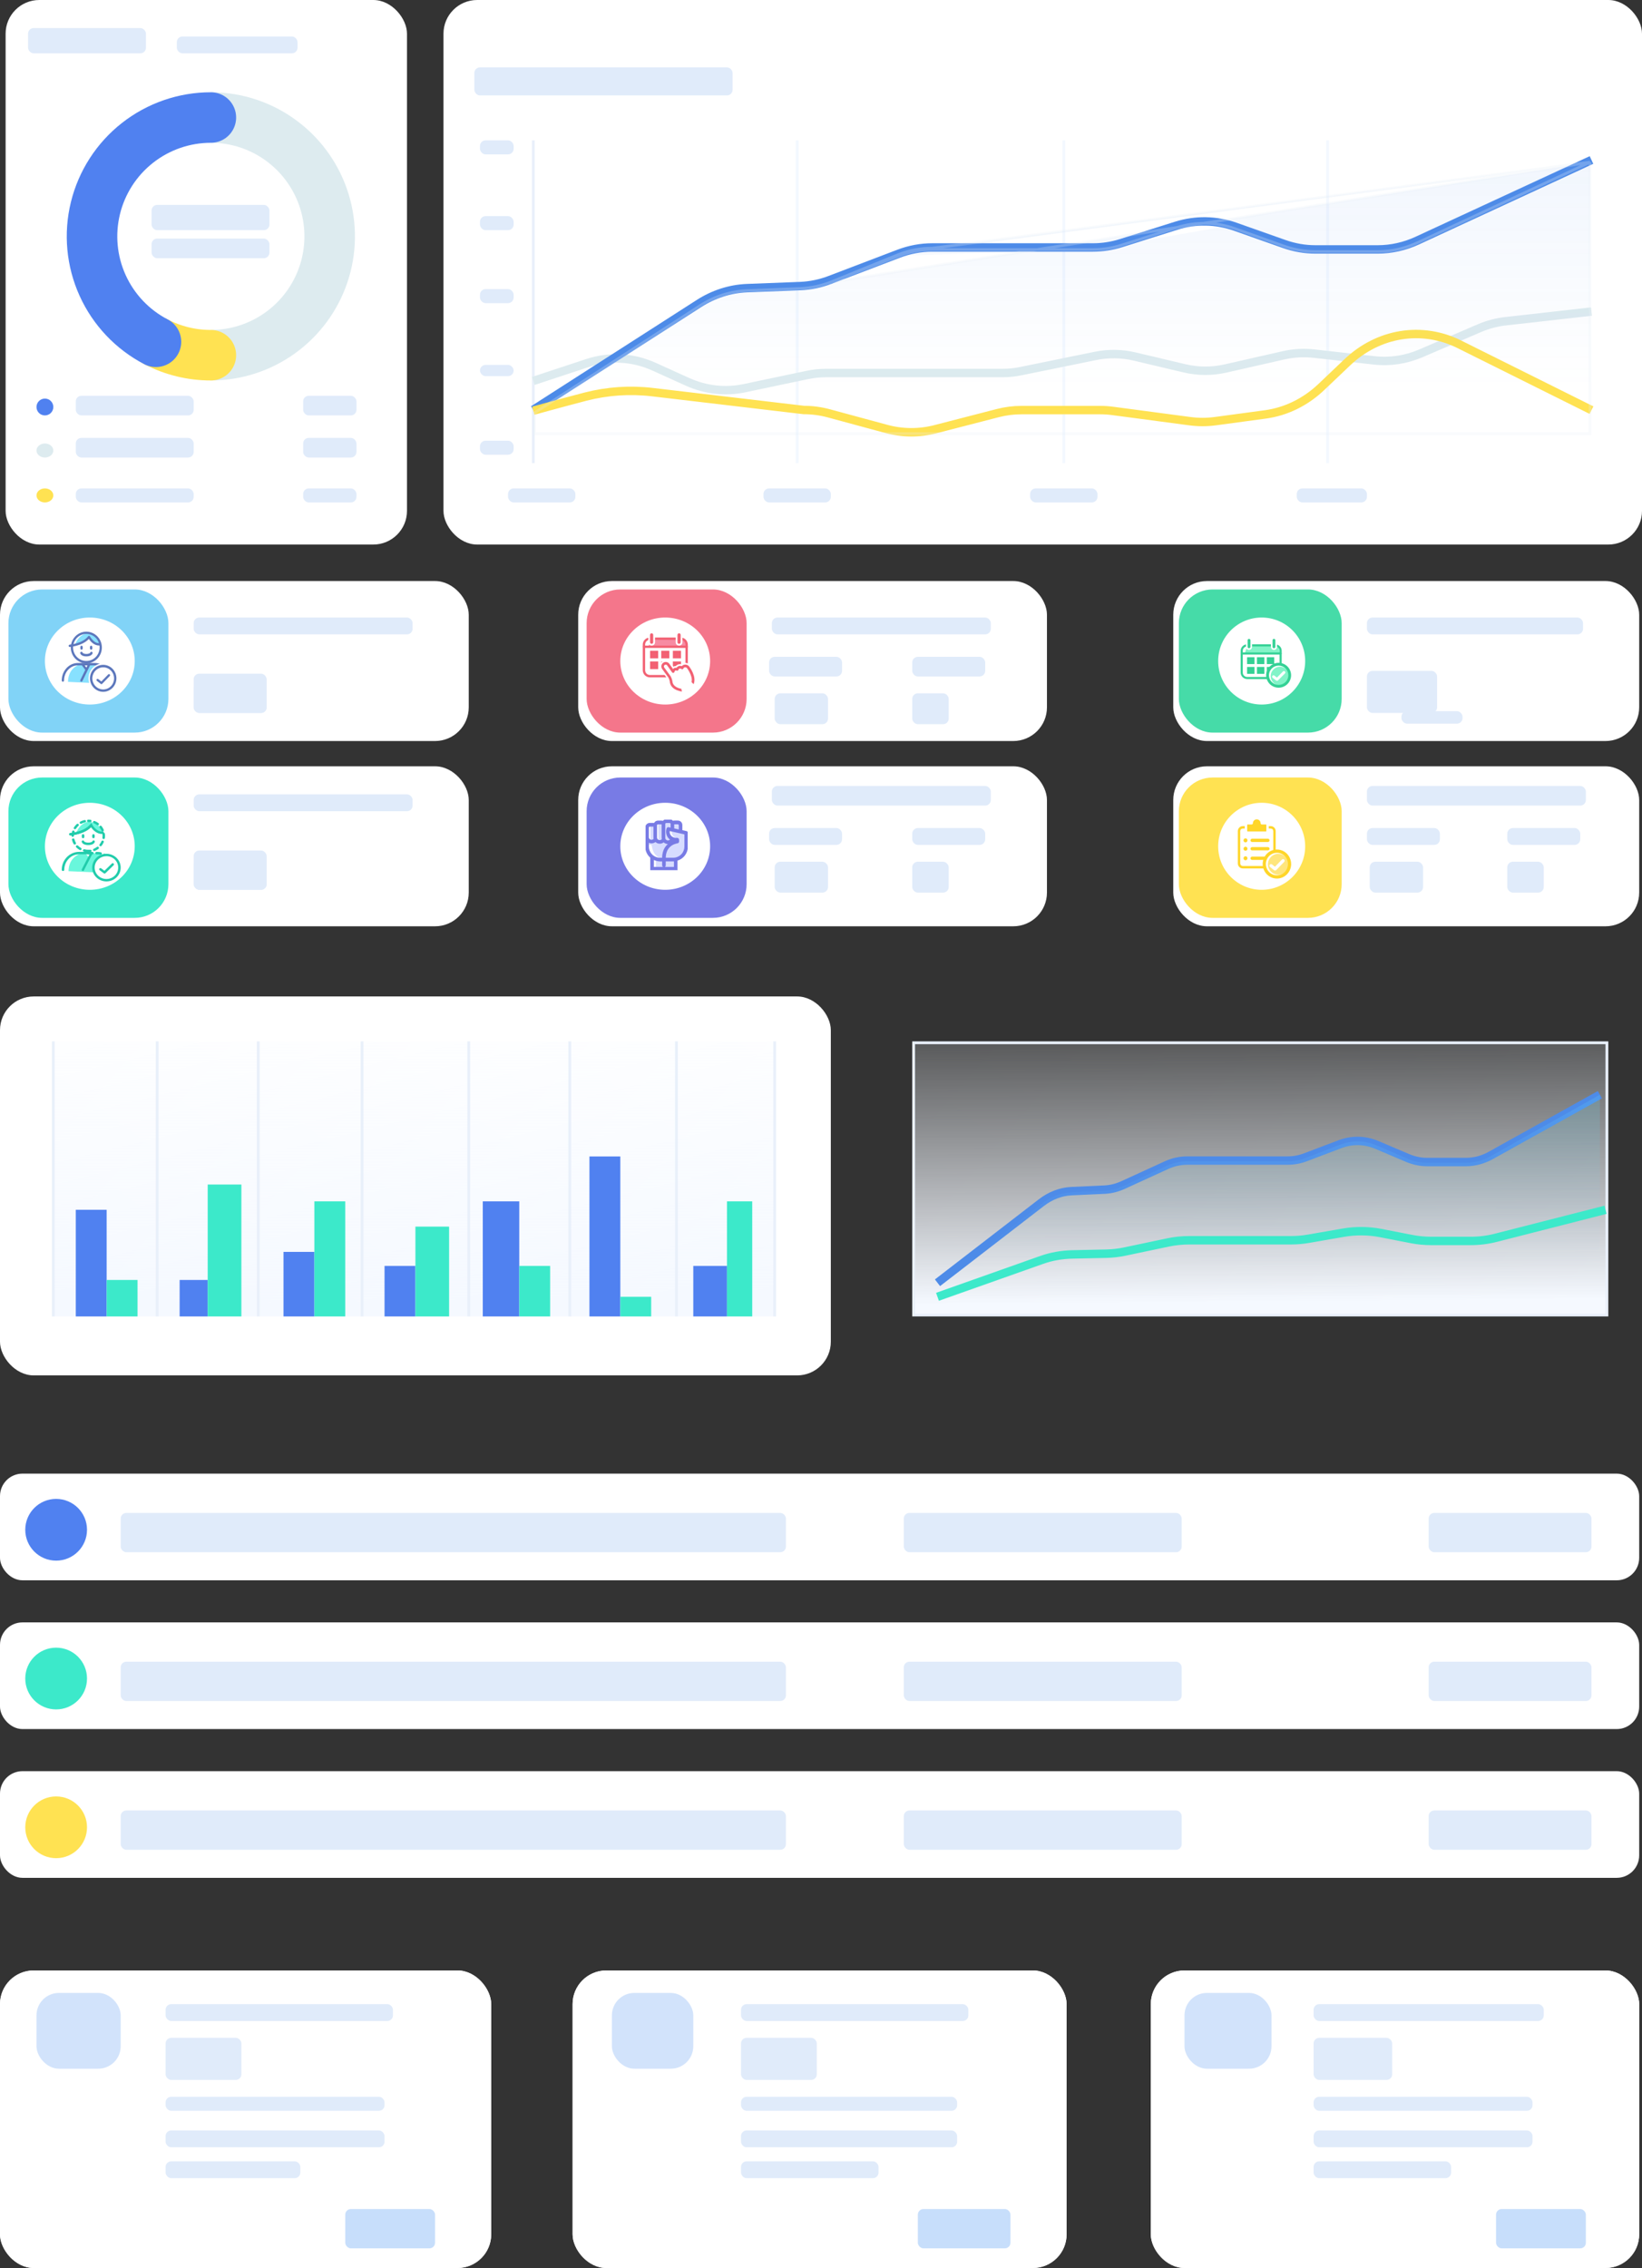 <svg width="585" height="808" viewBox="0 0 585 808" fill="none" xmlns="http://www.w3.org/2000/svg">
<rect x="0" y="0" width="585" height="808" fill="#333333" stroke="none"/>
<rect x="325.5" y="371.5" width="247" height="97" fill="url(#paint0_linear_56_69)" stroke="#E9F0FA"/>
<rect y="273" width="167" height="57" rx="12" fill="white"/>
<rect y="702" width="175" height="106" rx="12" fill="white"/>
<rect x="204" y="702" width="176" height="106" rx="12" fill="white"/>
<rect x="410" y="702" width="174" height="106" rx="12" fill="white"/>
<rect y="702" width="175" height="106" rx="12" fill="white"/>
<rect x="204" y="702" width="176" height="106" rx="12" fill="white"/>
<rect x="410" y="702" width="174" height="106" rx="12" fill="white"/>
<rect y="355" width="296" height="135" rx="12" fill="white"/>
<rect y="525" width="584" height="38" rx="8" fill="white"/>
<rect y="578" width="584" height="38" rx="8" fill="white"/>
<rect y="631" width="584" height="38" rx="8" fill="white"/>
<rect x="206" y="273" width="167" height="57" rx="12" fill="white"/>
<rect x="206" y="207" width="167" height="57" rx="12" fill="white"/>
<rect x="418" y="207" width="166" height="57" rx="12" fill="white"/>
<rect x="418" y="273" width="166" height="57" rx="12" fill="white"/>
<rect x="3" y="277" width="57" height="50" rx="12" fill="#3CE9CA"/>
<rect x="13" y="710" width="30" height="27" rx="8" fill="#D2E3FB"/>
<rect x="218" y="710" width="29" height="27" rx="8" fill="#D2E3FB"/>
<rect x="422" y="710" width="31" height="27" rx="8" fill="#D2E3FB"/>
<rect x="209" y="210" width="57" height="51" rx="12" fill="#F4768B"/>
<rect x="209" y="277" width="57" height="50" rx="12" fill="#787BE5"/>
<rect x="420" y="210" width="58" height="51" rx="12" fill="#46DBA8"/>
<rect x="420" y="277" width="58" height="50" rx="12" fill="#FFE252"/>
<ellipse cx="32" cy="301.5" rx="16" ry="15.5" fill="white"/>
<ellipse cx="237" cy="235.5" rx="16" ry="15.5" fill="white"/>
<g clip-path="url(#clip0_56_69)">
<path d="M231.132 230.046L244.646 230.412L244.231 228.402L243.44 227.928L236.266 227.512H232.616C231.891 228.198 231.377 229.077 231.132 230.046V230.046Z" fill="#F78BA2"/>
<path d="M242.502 241.32H231.541C230.866 241.318 230.219 241.049 229.742 240.569C229.265 240.09 228.996 239.44 228.994 238.763V229.686C228.994 229.008 229.262 228.356 229.74 227.876C230.217 227.395 230.865 227.125 231.541 227.123H242.502C243.179 227.125 243.827 227.395 244.306 227.876C244.784 228.356 245.054 229.007 245.055 229.686V238.763C245.054 239.441 244.784 240.092 244.305 240.571C243.827 241.051 243.178 241.32 242.502 241.32V241.32ZM231.541 227.928C231.089 227.928 230.655 228.109 230.335 228.43C230.015 228.751 229.836 229.186 229.836 229.641V238.763C229.836 239.217 230.015 239.652 230.335 239.974C230.655 240.295 231.089 240.475 231.541 240.475H242.502C242.955 240.475 243.389 240.295 243.708 239.974C244.028 239.652 244.208 239.217 244.208 238.763V229.686C244.208 229.232 244.028 228.797 243.708 228.475C243.389 228.154 242.955 227.974 242.502 227.974L231.541 227.928Z" fill="#F26173"/>
<path d="M232.155 230.029C231.834 230.029 231.526 229.901 231.299 229.673C231.072 229.445 230.944 229.136 230.944 228.813V226.21C230.944 226.051 230.976 225.893 231.037 225.746C231.098 225.599 231.187 225.465 231.299 225.352C231.412 225.24 231.545 225.151 231.692 225.09C231.839 225.03 231.997 224.999 232.155 225C232.476 225 232.783 225.127 233.01 225.354C233.236 225.581 233.365 225.889 233.366 226.21V228.813C233.365 229.135 233.237 229.444 233.01 229.671C232.783 229.899 232.476 230.028 232.155 230.029V230.029Z" fill="white"/>
<path d="M232.155 229.361C232.005 229.361 231.86 229.301 231.753 229.194C231.647 229.087 231.587 228.942 231.587 228.79V226.187C231.587 226.036 231.647 225.891 231.753 225.784C231.86 225.677 232.005 225.616 232.155 225.616C232.306 225.616 232.451 225.677 232.557 225.784C232.664 225.891 232.724 226.036 232.724 226.187V228.79C232.724 228.942 232.664 229.087 232.557 229.194C232.451 229.301 232.306 229.361 232.155 229.361Z" fill="#F26173"/>
<path d="M241.934 230.029C241.613 230.029 241.305 229.901 241.078 229.673C240.851 229.445 240.723 229.136 240.723 228.813V226.21C240.723 226.051 240.754 225.893 240.815 225.746C240.876 225.599 240.965 225.465 241.078 225.352C241.191 225.24 241.324 225.151 241.471 225.09C241.618 225.03 241.775 224.999 241.934 225C242.254 225 242.56 225.128 242.786 225.354C243.012 225.581 243.139 225.889 243.139 226.21V228.813C243.139 229.135 243.012 229.443 242.786 229.671C242.561 229.899 242.254 230.028 241.934 230.029V230.029Z" fill="white"/>
<path d="M241.934 229.361C241.783 229.361 241.638 229.301 241.532 229.194C241.425 229.087 241.365 228.942 241.365 228.79V226.187C241.365 226.036 241.425 225.891 241.532 225.784C241.638 225.677 241.783 225.616 241.934 225.616C242.085 225.616 242.229 225.677 242.336 225.784C242.443 225.891 242.502 226.036 242.502 226.187V228.79C242.502 228.942 242.443 229.087 242.336 229.194C242.229 229.301 242.085 229.361 241.934 229.361Z" fill="#F26173"/>
<path d="M233.946 232.392H232.155V234.002H233.946V232.392Z" fill="#F26173"/>
<path d="M234.492 234.55H231.604V231.839H234.492V234.55ZM232.701 233.443H233.395V232.94H232.701V233.443Z" fill="#F26173"/>
<path d="M237.926 232.392H236.135V234.002H237.926V232.392Z" fill="#F26173"/>
<path d="M238.472 234.55H235.583V231.839H238.472V234.55ZM236.681 233.443H237.374V232.94H236.681V233.443Z" fill="#F26173"/>
<path d="M233.946 236.217H232.155V237.827H233.946V236.217Z" fill="#F26173"/>
<path d="M234.492 238.375H231.604V235.663H234.492V238.375ZM232.701 237.273H233.395V236.765H232.701V237.273Z" fill="#F26173"/>
<path d="M242.065 232.392H240.274V234.002H242.065V232.392Z" fill="#F26173"/>
<path d="M242.616 234.55H239.722V231.839H242.616V234.55ZM240.825 233.443H241.513V232.94H240.825V233.443Z" fill="#F26173"/>
<path d="M242.065 236.217H240.274V237.827H242.065V236.217Z" fill="#F26173"/>
<path d="M242.616 238.375H239.722V235.663H242.616V238.375ZM240.825 237.273H241.513V236.765H240.825V237.273Z" fill="#F26173"/>
<path d="M237.926 236.217H236.135V237.827H237.926V236.217Z" fill="#5C77BC"/>
<path d="M238.472 238.375H235.583V235.663H238.472V238.375ZM236.681 237.273H237.374V236.765H236.681V237.273Z" fill="#F26173"/>
<path d="M245.123 237.678C244.919 237.441 244.635 237.288 244.326 237.248C244.017 237.208 243.703 237.284 243.446 237.461C243.276 237.588 243.144 237.76 243.065 237.958C242.878 237.791 242.639 237.694 242.388 237.683C242.138 237.671 241.891 237.746 241.689 237.895C241.491 238.033 241.345 238.234 241.274 238.466C240.177 237.969 239.927 239.065 239.853 239.237L238.085 236.736C238 236.618 237.892 236.518 237.768 236.441C237.644 236.364 237.506 236.313 237.363 236.29C237.219 236.268 237.072 236.274 236.931 236.308C236.789 236.342 236.656 236.405 236.539 236.491V236.491C236.421 236.576 236.322 236.684 236.246 236.808C236.171 236.932 236.12 237.07 236.097 237.214C236.075 237.357 236.08 237.504 236.114 237.645C236.148 237.787 236.209 237.92 236.294 238.038L238.568 241.143C238.825 241.61 239.006 242.115 239.103 242.639C239.302 245.773 243.577 245.944 243.577 245.944L246.613 243.832C247.977 241.263 245.123 237.678 245.123 237.678Z" fill="white"/>
<path d="M243.548 246.994H243.509C242.65 246.935 241.807 246.743 241.007 246.423C239.211 245.71 238.165 244.391 238.051 242.713C237.963 242.378 237.845 242.051 237.698 241.737L235.464 238.643C235.298 238.416 235.179 238.159 235.114 237.885C235.048 237.612 235.038 237.328 235.083 237.05C235.127 236.772 235.225 236.506 235.371 236.266C235.517 236.026 235.709 235.817 235.936 235.652C236.301 235.39 236.738 235.248 237.187 235.247C237.298 235.238 237.411 235.238 237.522 235.247C237.8 235.29 238.066 235.389 238.305 235.537C238.544 235.685 238.751 235.879 238.915 236.108L239.899 237.501L240.058 237.427C240.276 237.331 240.513 237.283 240.751 237.284V237.284C240.844 237.185 240.947 237.095 241.058 237.016C241.42 236.747 241.859 236.603 242.309 236.605C242.452 236.604 242.595 236.618 242.736 236.645L242.815 236.582C243.203 236.308 243.666 236.162 244.14 236.166C244.479 236.159 244.815 236.231 245.122 236.377C245.428 236.523 245.698 236.737 245.908 237.005C246.266 237.461 249.103 241.235 247.46 244.294C247.384 244.438 247.275 244.561 247.142 244.654L244.106 246.766C243.947 246.896 243.753 246.975 243.548 246.994V246.994ZM237.187 237.33C237.172 237.325 237.156 237.325 237.141 237.33C237.138 237.338 237.136 237.347 237.136 237.356C237.136 237.365 237.138 237.373 237.141 237.381C237.137 237.39 237.135 237.4 237.135 237.41C237.135 237.42 237.137 237.43 237.141 237.439L239.415 240.544C239.785 241.168 240.032 241.858 240.143 242.576C240.2 243.449 240.712 244.083 241.792 244.505C242.282 244.695 242.794 244.823 243.315 244.888L245.823 243.175C246.471 241.554 245.004 239.145 244.362 238.335C244.321 238.314 244.276 238.304 244.231 238.306C244.189 238.304 244.148 238.314 244.111 238.335C244.108 238.346 244.108 238.358 244.111 238.369C244.051 238.522 243.955 238.659 243.832 238.767C243.708 238.875 243.56 238.952 243.401 238.991C243.32 239.003 243.237 239.003 243.156 238.991C242.908 238.993 242.667 238.904 242.48 238.74C242.463 238.734 242.445 238.734 242.429 238.74H242.383C242.369 238.749 242.359 238.764 242.355 238.78C242.314 238.925 242.242 239.059 242.143 239.172C242.045 239.285 241.923 239.376 241.786 239.436C241.651 239.5 241.503 239.533 241.354 239.533C241.218 239.532 241.082 239.505 240.956 239.454C240.949 239.485 240.937 239.516 240.922 239.545C240.922 239.608 240.888 239.653 240.871 239.688C240.797 239.854 240.68 239.997 240.534 240.105C240.387 240.212 240.215 240.279 240.035 240.298H239.933C239.768 240.298 239.605 240.258 239.459 240.181C239.313 240.105 239.186 239.994 239.091 239.859L237.323 237.359C237.323 237.359 237.323 237.359 237.283 237.359L237.187 237.33Z" fill="white"/>
<path d="M245.493 237.393C245.214 237.06 244.822 236.844 244.393 236.787C243.963 236.73 243.528 236.836 243.173 237.085C243.078 237.154 242.991 237.232 242.912 237.319C242.667 237.221 242.401 237.188 242.139 237.222C241.878 237.256 241.629 237.356 241.417 237.513C241.264 237.623 241.133 237.76 241.03 237.918C240.777 237.865 240.513 237.889 240.274 237.987C240.085 238.072 239.92 238.201 239.791 238.363L238.46 236.48C238.34 236.312 238.187 236.17 238.011 236.062C237.836 235.955 237.64 235.883 237.437 235.852C237.233 235.818 237.024 235.826 236.823 235.874C236.622 235.922 236.433 236.009 236.266 236.131C235.93 236.378 235.704 236.748 235.639 237.161C235.574 237.574 235.675 237.996 235.919 238.335L238.165 241.44C238.366 241.836 238.515 242.256 238.608 242.69C238.705 244.163 239.603 245.282 241.212 245.921C241.772 246.14 242.356 246.293 242.952 246.378C242.872 246.047 242.792 245.722 242.736 245.39C242.326 245.311 241.924 245.195 241.536 245.042C240.285 244.54 239.609 243.729 239.54 242.628C239.43 242.026 239.22 241.447 238.921 240.915L236.647 237.81C236.55 237.67 236.509 237.499 236.533 237.33C236.562 237.164 236.654 237.015 236.789 236.914C236.898 236.834 237.029 236.79 237.164 236.788H237.266C237.432 236.815 237.581 236.905 237.681 237.039L239.449 239.539C239.496 239.609 239.56 239.664 239.635 239.699C239.71 239.734 239.793 239.748 239.876 239.739C239.958 239.73 240.036 239.699 240.103 239.65C240.17 239.601 240.223 239.535 240.257 239.459C240.257 239.459 240.257 239.402 240.297 239.357C240.336 239.311 240.444 238.934 240.615 238.86C240.766 238.829 240.923 238.853 241.058 238.929C241.12 238.957 241.187 238.971 241.255 238.971C241.322 238.971 241.389 238.957 241.451 238.929C241.511 238.9 241.565 238.859 241.608 238.807C241.651 238.756 241.683 238.696 241.701 238.632C241.74 238.492 241.824 238.37 241.94 238.284C242.057 238.199 242.2 238.157 242.344 238.165C242.489 238.172 242.627 238.228 242.736 238.323C242.793 238.372 242.861 238.406 242.934 238.424C243.007 238.442 243.083 238.443 243.156 238.426C243.229 238.408 243.296 238.372 243.352 238.322C243.408 238.273 243.452 238.211 243.48 238.141C243.524 238.027 243.599 237.928 243.696 237.855C243.852 237.75 244.041 237.703 244.228 237.723C244.415 237.743 244.589 237.828 244.72 237.964V237.964C244.72 237.998 246.931 240.784 246.374 243.01L247.113 243.752C248.284 241.012 245.68 237.633 245.493 237.393Z" fill="#F26173"/>
<path d="M244.646 230.828H229.426C229.372 230.828 229.318 230.817 229.268 230.796C229.218 230.775 229.173 230.745 229.135 230.706C229.097 230.667 229.067 230.621 229.047 230.571C229.026 230.52 229.016 230.466 229.017 230.412C229.017 230.303 229.06 230.198 229.137 230.121C229.214 230.044 229.318 230 229.426 230H244.663C244.772 230 244.877 230.044 244.954 230.121C245.032 230.197 245.076 230.302 245.078 230.412C245.078 230.468 245.067 230.523 245.045 230.575C245.023 230.627 244.991 230.673 244.95 230.712C244.91 230.751 244.862 230.782 244.81 230.802C244.757 230.821 244.702 230.831 244.646 230.828V230.828Z" fill="#F26173"/>
</g>
<ellipse cx="237" cy="301.5" rx="16" ry="15.5" fill="white"/>
<circle cx="449.5" cy="235.5" r="15.5" fill="white"/>
<circle cx="449.5" cy="301.5" r="15.5" fill="white"/>
<rect y="207" width="167" height="57" rx="12" fill="white"/>
<rect x="2" width="143" height="194" rx="12" fill="white"/>
<rect x="158" width="427" height="194" rx="12" fill="white"/>
<rect x="3" y="210" width="57" height="51" rx="12" fill="#81D3F7"/>
<ellipse cx="32" cy="235.5" rx="16" ry="15.5" fill="white"/>
<g clip-path="url(#clip1_56_69)">
<path d="M24.24 242.924C24.24 242.924 23.986 238.441 28.112 236.868L29.771 236.62L31.082 238.244L31.878 236.62L35.484 236.908C35.484 236.908 31.314 239.986 32.719 243.324L24.24 242.924Z" fill="#87E1FF"/>
<path d="M26.762 229.759C26.762 229.759 27.553 226.505 30.761 225.677L33.482 226.206L35.695 229.15L35.839 229.759C35.839 229.759 31.967 228.422 31.718 226.939C31.712 226.939 28.759 229.691 26.762 229.759Z" fill="#87E1FF"/>
<path d="M30.761 236.321C29.294 236.321 27.887 235.727 26.85 234.67C25.813 233.613 25.23 232.179 25.23 230.683C25.23 229.188 25.813 227.754 26.85 226.697C27.887 225.639 29.294 225.045 30.761 225.045C32.228 225.045 33.635 225.639 34.672 226.697C35.709 227.754 36.292 229.188 36.292 230.683C36.292 232.179 35.709 233.613 34.672 234.67C33.635 235.727 32.228 236.321 30.761 236.321ZM30.761 225.834C29.506 225.836 28.302 226.345 27.415 227.25C26.527 228.155 26.028 229.381 26.026 230.661C26.028 231.94 26.527 233.167 27.415 234.072C28.302 234.977 29.506 235.485 30.761 235.487C32.016 235.485 33.22 234.977 34.107 234.072C34.995 233.167 35.494 231.94 35.496 230.661C35.494 229.381 34.995 228.155 34.107 227.25C33.22 226.345 32.016 225.836 30.761 225.834V225.834Z" fill="#5C77BC"/>
<path d="M24.865 230.503C24.761 230.503 24.661 230.463 24.585 230.391C24.509 230.318 24.463 230.219 24.456 230.114C24.452 230.059 24.459 230.004 24.476 229.952C24.493 229.9 24.52 229.852 24.556 229.81C24.591 229.769 24.634 229.735 24.683 229.711C24.731 229.686 24.784 229.672 24.837 229.668C24.893 229.668 29.395 229.291 31.392 226.686C31.434 226.631 31.489 226.588 31.552 226.56C31.614 226.533 31.683 226.521 31.751 226.528C31.819 226.534 31.885 226.557 31.942 226.596C31.999 226.634 32.045 226.686 32.077 226.748C32.077 226.748 33.449 229.33 35.495 229.144C35.549 229.139 35.603 229.144 35.654 229.16C35.706 229.176 35.754 229.203 35.795 229.238C35.836 229.273 35.87 229.316 35.894 229.365C35.919 229.414 35.934 229.467 35.938 229.522C35.947 229.632 35.913 229.741 35.844 229.825C35.775 229.91 35.675 229.963 35.567 229.973C35.468 229.978 35.368 229.978 35.269 229.973C33.471 229.973 32.21 228.456 31.657 227.633C29.317 230.131 25.081 230.452 24.893 230.486L24.865 230.503Z" fill="#5C77BC"/>
<path d="M30.761 238.87C30.699 238.87 30.638 238.856 30.583 238.828C30.527 238.801 30.479 238.761 30.44 238.712L29.03 236.88C28.97 236.794 28.944 236.688 28.957 236.583C28.97 236.479 29.022 236.383 29.102 236.316C29.185 236.253 29.289 236.224 29.392 236.237C29.494 236.249 29.589 236.302 29.655 236.383L31.06 238.216C31.122 238.301 31.149 238.406 31.137 238.511C31.125 238.616 31.073 238.712 30.993 238.78C30.927 238.834 30.846 238.865 30.761 238.87V238.87Z" fill="#5C77BC"/>
<path d="M39.113 242.862C39.004 242.862 38.9 242.818 38.823 242.739C38.747 242.661 38.704 242.555 38.704 242.444C38.704 239.462 36.491 237.037 33.786 237.037H27.741C25.025 237.037 22.819 239.462 22.819 242.444C22.819 242.555 22.776 242.661 22.699 242.739C22.622 242.818 22.518 242.862 22.409 242.862C22.301 242.862 22.197 242.818 22.12 242.739C22.043 242.661 22 242.555 22 242.444C22 239.005 24.572 236.203 27.741 236.203H33.786C36.95 236.203 39.522 239.022 39.522 242.444C39.522 242.555 39.479 242.661 39.402 242.739C39.325 242.818 39.221 242.862 39.113 242.862V242.862Z" fill="#5C77BC"/>
<path d="M28.991 242.861C28.927 242.863 28.865 242.847 28.809 242.816C28.76 242.792 28.716 242.759 28.68 242.717C28.644 242.675 28.617 242.627 28.6 242.574C28.582 242.521 28.576 242.466 28.581 242.411C28.585 242.355 28.601 242.302 28.626 242.253L31.469 236.428C31.493 236.379 31.527 236.335 31.567 236.299C31.608 236.262 31.656 236.235 31.707 236.218C31.759 236.2 31.813 236.194 31.867 236.198C31.921 236.202 31.974 236.217 32.022 236.242C32.071 236.267 32.114 236.301 32.15 236.343C32.185 236.384 32.212 236.433 32.229 236.485C32.246 236.538 32.252 236.593 32.248 236.648C32.244 236.703 32.229 236.757 32.205 236.806L29.356 242.63C29.322 242.7 29.27 242.758 29.206 242.799C29.141 242.84 29.067 242.861 28.991 242.861V242.861Z" fill="#5C77BC"/>
<path d="M29.052 231.45C28.943 231.45 28.839 231.406 28.763 231.328C28.686 231.25 28.643 231.143 28.643 231.033V230.469C28.643 230.358 28.686 230.252 28.763 230.174C28.839 230.096 28.943 230.052 29.052 230.052C29.16 230.052 29.265 230.096 29.341 230.174C29.418 230.252 29.461 230.358 29.461 230.469V231.033C29.461 231.143 29.418 231.25 29.341 231.328C29.265 231.406 29.16 231.45 29.052 231.45V231.45Z" fill="#5C77BC"/>
<path d="M32.476 231.45C32.367 231.45 32.263 231.406 32.186 231.328C32.109 231.25 32.066 231.143 32.066 231.033V230.469C32.066 230.358 32.109 230.252 32.186 230.174C32.263 230.096 32.367 230.052 32.476 230.052C32.584 230.052 32.688 230.096 32.765 230.174C32.842 230.252 32.885 230.358 32.885 230.469V231.033C32.885 231.143 32.842 231.25 32.765 231.328C32.688 231.406 32.584 231.45 32.476 231.45V231.45Z" fill="#5C77BC"/>
<path d="M30.761 233.846C30.346 233.846 28.963 233.773 28.61 232.798C28.587 232.745 28.576 232.687 28.577 232.63C28.577 232.572 28.589 232.515 28.612 232.462C28.634 232.409 28.668 232.362 28.709 232.323C28.751 232.283 28.799 232.253 28.853 232.234C28.905 232.211 28.961 232.2 29.018 232.2C29.074 232.201 29.13 232.213 29.182 232.236C29.234 232.259 29.28 232.293 29.319 232.335C29.357 232.378 29.387 232.428 29.406 232.482C29.533 232.826 30.213 232.984 30.789 232.984C31.342 232.984 32.05 232.826 32.171 232.482C32.19 232.428 32.22 232.378 32.258 232.335C32.297 232.293 32.344 232.259 32.395 232.236C32.447 232.213 32.503 232.201 32.56 232.2C32.616 232.2 32.672 232.211 32.724 232.234C32.778 232.252 32.828 232.282 32.87 232.321C32.912 232.36 32.945 232.408 32.968 232.461C32.991 232.514 33.003 232.571 33.003 232.629C33.003 232.687 32.991 232.745 32.968 232.798C32.564 233.773 31.181 233.846 30.761 233.846Z" fill="#5C77BC"/>
<path d="M36.762 246.047C39.139 246.047 41.065 244.083 41.065 241.661C41.065 239.238 39.139 237.274 36.762 237.274C34.386 237.274 32.459 239.238 32.459 241.661C32.459 244.083 34.386 246.047 36.762 246.047Z" fill="white"/>
<path d="M36.768 246.994C35.38 246.994 34.048 246.433 33.066 245.432C32.084 244.432 31.531 243.076 31.53 241.661C31.531 240.245 32.084 238.888 33.066 237.887C34.048 236.886 35.379 236.323 36.768 236.321C38.156 236.324 39.486 236.888 40.466 237.889C41.447 238.89 41.998 240.246 42 241.661C41.998 243.075 41.447 244.431 40.466 245.43C39.485 246.43 38.155 246.993 36.768 246.994V246.994ZM36.768 238.227C35.874 238.227 35.018 238.589 34.386 239.233C33.754 239.877 33.399 240.75 33.399 241.661C33.399 242.111 33.486 242.558 33.656 242.975C33.825 243.391 34.073 243.77 34.386 244.089C34.699 244.407 35.07 244.66 35.479 244.833C35.887 245.005 36.325 245.094 36.768 245.094C37.661 245.093 38.517 244.731 39.148 244.087C39.779 243.443 40.135 242.571 40.136 241.661C40.135 240.75 39.779 239.878 39.148 239.234C38.517 238.591 37.661 238.228 36.768 238.227V238.227Z" fill="white"/>
<path d="M36.768 236.857C35.518 236.858 34.321 237.365 33.437 238.266C32.554 239.166 32.057 240.387 32.055 241.661C32.057 242.934 32.554 244.155 33.437 245.056C34.321 245.956 35.518 246.463 36.768 246.464C38.016 246.461 39.212 245.954 40.095 245.054C40.977 244.153 41.473 242.933 41.475 241.661C41.475 240.388 40.979 239.167 40.096 238.266C39.214 237.365 38.017 236.858 36.768 236.857ZM36.768 245.63C35.743 245.622 34.763 245.204 34.038 244.466C33.313 243.727 32.903 242.728 32.896 241.683C32.903 240.639 33.313 239.639 34.038 238.901C34.763 238.162 35.743 237.744 36.768 237.736C37.794 237.736 38.779 238.152 39.505 238.892C40.231 239.633 40.639 240.636 40.639 241.683C40.639 242.201 40.539 242.715 40.345 243.194C40.15 243.672 39.865 244.107 39.505 244.474C39.146 244.84 38.719 245.131 38.249 245.329C37.78 245.528 37.276 245.63 36.768 245.63V245.63Z" fill="#5C77BC"/>
<path d="M34.777 242.242L36.143 243.324L38.853 240.544" fill="white"/>
<path d="M36.143 243.741C36.052 243.74 35.965 243.708 35.894 243.651L34.522 242.568C34.442 242.501 34.391 242.406 34.377 242.301C34.364 242.196 34.39 242.09 34.45 242.005C34.517 241.925 34.611 241.873 34.713 241.859C34.815 241.846 34.919 241.871 35.003 241.931L36.109 242.788L38.56 240.268C38.635 240.198 38.734 240.158 38.836 240.158C38.939 240.158 39.037 240.198 39.113 240.268C39.183 240.344 39.222 240.445 39.222 240.55C39.222 240.655 39.183 240.756 39.113 240.832L36.403 243.617C36.334 243.689 36.241 243.733 36.143 243.741V243.741Z" fill="#5C77BC"/>
</g>
<g clip-path="url(#clip2_56_69)">
<path d="M443.555 232.65L456.035 233.063L455.653 230.8L454.922 230.264L448.294 229.798H444.921C444.229 230.617 443.759 231.599 443.555 232.65V232.65Z" fill="#82F4C8"/>
<path d="M454.314 241.918H444.329C443.715 241.916 443.126 241.673 442.691 241.24C442.257 240.807 442.012 240.22 442.011 239.607V231.856C442.012 231.244 442.257 230.657 442.691 230.224C443.126 229.791 443.715 229.548 444.329 229.546H454.314C454.929 229.546 455.518 229.79 455.953 230.223C456.388 230.656 456.632 231.244 456.632 231.856V239.607C456.632 240.22 456.388 240.808 455.953 241.241C455.518 241.674 454.929 241.918 454.314 241.918V241.918ZM444.329 230.297C443.914 230.297 443.516 230.461 443.222 230.753C442.929 231.046 442.764 231.443 442.764 231.856V239.607C442.764 240.022 442.929 240.419 443.222 240.712C443.515 241.006 443.914 241.171 444.329 241.173H454.314C454.73 241.173 455.13 241.008 455.425 240.714C455.719 240.421 455.885 240.023 455.885 239.607V231.856C455.885 231.651 455.844 231.448 455.765 231.258C455.686 231.069 455.57 230.896 455.424 230.752C455.278 230.607 455.105 230.492 454.915 230.414C454.724 230.336 454.52 230.296 454.314 230.297H444.329Z" fill="#34D195"/>
<path d="M456.25 233.191H442.377C442.277 233.191 442.181 233.152 442.11 233.081C442.04 233.011 442 232.915 442 232.816C442 232.716 442.04 232.621 442.11 232.551C442.181 232.48 442.277 232.441 442.377 232.441H456.25C456.349 232.442 456.444 232.482 456.513 232.552C456.583 232.623 456.622 232.717 456.622 232.816C456.622 232.865 456.613 232.914 456.595 232.959C456.577 233.005 456.549 233.046 456.515 233.081C456.48 233.116 456.439 233.144 456.394 233.162C456.348 233.181 456.3 233.191 456.25 233.191V233.191Z" fill="#34D195"/>
<path d="M444.996 231.546C444.713 231.539 444.443 231.424 444.243 231.224C444.043 231.024 443.927 230.756 443.92 230.474V228.126C443.92 227.839 444.033 227.563 444.234 227.358C444.435 227.153 444.709 227.034 444.996 227.027C445.284 227.034 445.558 227.153 445.759 227.358C445.96 227.563 446.072 227.839 446.072 228.126V230.474C446.065 230.756 445.95 231.024 445.75 231.224C445.549 231.424 445.28 231.539 444.996 231.546V231.546Z" fill="white"/>
<path d="M444.996 230.945C444.93 230.946 444.865 230.934 444.803 230.909C444.742 230.884 444.686 230.847 444.639 230.801C444.592 230.755 444.555 230.7 444.529 230.639C444.504 230.578 444.491 230.513 444.491 230.447V228.099C444.492 227.966 444.546 227.839 444.641 227.746C444.735 227.653 444.863 227.6 444.996 227.6C445.129 227.6 445.256 227.653 445.35 227.746C445.444 227.84 445.497 227.967 445.497 228.099V230.447C445.497 230.579 445.444 230.706 445.35 230.799C445.256 230.893 445.129 230.945 444.996 230.945V230.945Z" fill="#34D195"/>
<path d="M453.873 231.546C453.589 231.539 453.32 231.424 453.119 231.224C452.919 231.024 452.804 230.756 452.797 230.474V228.126C452.797 227.839 452.909 227.563 453.11 227.358C453.311 227.153 453.585 227.034 453.873 227.027C454.165 227.027 454.446 227.143 454.652 227.349C454.859 227.555 454.975 227.834 454.975 228.126V230.474C454.968 230.76 454.849 231.033 454.643 231.233C454.437 231.434 454.161 231.546 453.873 231.546V231.546Z" fill="white"/>
<path d="M453.873 230.945C453.807 230.946 453.741 230.934 453.68 230.909C453.619 230.884 453.564 230.847 453.517 230.801C453.471 230.754 453.434 230.699 453.409 230.638C453.384 230.577 453.372 230.512 453.372 230.447V228.099C453.372 227.967 453.425 227.84 453.519 227.746C453.613 227.653 453.74 227.6 453.873 227.6C454.005 227.6 454.133 227.653 454.226 227.746C454.32 227.84 454.373 227.967 454.373 228.099V230.447C454.373 230.579 454.32 230.706 454.226 230.799C454.133 230.893 454.005 230.945 453.873 230.945V230.945Z" fill="#34D195"/>
<path d="M446.427 234.633H444.797V236.086H446.427V234.633Z" fill="#34D195"/>
<path d="M446.928 236.59H444.297V234.14H446.928V236.59ZM445.314 235.593H445.943V235.153H445.314V235.593Z" fill="#34D195"/>
<path d="M449.94 234.633H448.31V236.086H449.94V234.633Z" fill="#34D195"/>
<path d="M450.446 236.59H447.81V234.14H450.446V236.59ZM448.832 235.593H449.456V235.153H448.832V235.593Z" fill="#34D195"/>
<path d="M453.458 234.633H451.828V236.086H453.458V234.633Z" fill="#34D195"/>
<path d="M453.959 236.59H451.328V234.14H453.959V236.59ZM452.345 235.593H452.974V235.153H452.345V235.593Z" fill="#34D195"/>
<path d="M446.427 238.107H444.797V239.559H446.427V238.107Z" fill="#34D195"/>
<path d="M446.928 240.063H444.297V237.608H446.928V240.063ZM445.314 239.061H445.943V238.611H445.314V239.061Z" fill="#34D195"/>
<path d="M449.94 238.107H448.31V239.559H449.94V238.107Z" fill="#34D195"/>
<path d="M450.446 240.063H447.81V237.608H450.446V240.063ZM448.832 239.061H449.456V238.611H448.832V239.061Z" fill="#34D195"/>
<path d="M453.458 238.107H451.828V239.559H453.458V238.107Z" fill="#34D195"/>
<path d="M453.959 240.063H451.328V237.608H453.959V240.063ZM452.345 239.061H452.974V238.611H452.345V239.061Z" fill="#34D195"/>
<path d="M455.551 244.678C457.88 244.678 459.769 242.797 459.769 240.476C459.769 238.155 457.88 236.273 455.551 236.273C453.222 236.273 451.334 238.155 451.334 240.476C451.334 242.797 453.222 244.678 455.551 244.678Z" fill="white"/>
<path d="M456.051 244.212C457.902 244.212 459.403 242.717 459.403 240.873C459.403 239.028 457.902 237.533 456.051 237.533C454.2 237.533 452.7 239.028 452.7 240.873C452.7 242.717 454.2 244.212 456.051 244.212Z" fill="#82F4C8"/>
<path d="M454.981 242.556C454.87 242.556 454.762 242.521 454.674 242.454L453.415 241.484C453.311 241.401 453.244 241.282 453.228 241.15C453.212 241.019 453.248 240.886 453.329 240.781C453.37 240.73 453.42 240.686 453.478 240.654C453.535 240.621 453.598 240.6 453.664 240.592C453.729 240.584 453.796 240.589 453.859 240.607C453.923 240.625 453.982 240.655 454.034 240.696L454.938 241.393L457.09 239.211C457.136 239.164 457.191 239.126 457.252 239.1C457.313 239.075 457.378 239.061 457.445 239.061C457.511 239.061 457.576 239.075 457.637 239.1C457.698 239.126 457.754 239.164 457.8 239.211C457.893 239.304 457.945 239.43 457.945 239.562C457.945 239.693 457.893 239.82 457.8 239.913L455.314 242.411C455.225 242.499 455.106 242.551 454.981 242.556V242.556Z" fill="white"/>
<path d="M455.551 245C454.966 245.001 454.386 244.888 453.844 244.666C453.303 244.444 452.811 244.117 452.396 243.706C451.982 243.294 451.653 242.805 451.428 242.266C451.203 241.728 451.087 241.15 451.086 240.567C451.087 239.392 451.557 238.265 452.391 237.434C453.225 236.603 454.355 236.135 455.535 236.134C456.714 236.135 457.845 236.603 458.679 237.434C459.513 238.265 459.982 239.392 459.984 240.567C459.982 241.739 459.515 242.864 458.685 243.694C457.854 244.525 456.728 244.994 455.551 245V245ZM455.551 237.131C454.637 237.132 453.761 237.495 453.114 238.139C452.468 238.783 452.104 239.656 452.103 240.567C452.104 241.478 452.468 242.351 453.114 242.995C453.761 243.639 454.637 244.002 455.551 244.003C456.465 244.002 457.341 243.639 457.988 242.995C458.634 242.351 458.998 241.478 458.999 240.567C458.998 239.656 458.634 238.783 457.988 238.139C457.341 237.495 456.465 237.132 455.551 237.131V237.131Z" fill="#34D195"/>
</g>
<g clip-path="url(#clip3_56_69)">
<path d="M24.421 310.374C24.421 310.374 24.15 305.781 28.581 304.168L30.341 303.911L31.758 305.551L32.61 303.911L36.504 304.211C36.504 304.211 31.989 307.367 33.49 310.774L24.421 310.374Z" fill="#69F7DC"/>
<path d="M27.136 296.878C27.136 296.878 27.982 293.548 31.447 292.7L34.377 293.247L36.758 296.26L36.91 296.883C36.91 296.883 32.762 295.516 32.469 294.001C32.469 293.996 29.286 296.812 27.136 296.878Z" fill="#69F7DC"/>
<path d="M31.448 303.626C30.918 303.625 30.39 303.557 29.879 303.424C29.82 303.41 29.765 303.384 29.717 303.348C29.669 303.312 29.63 303.267 29.601 303.216C29.572 303.165 29.553 303.108 29.548 303.05C29.542 302.992 29.549 302.933 29.568 302.877C29.583 302.82 29.61 302.767 29.646 302.721C29.683 302.675 29.73 302.636 29.783 302.608C29.836 302.58 29.894 302.562 29.954 302.557C30.015 302.551 30.075 302.558 30.133 302.576C30.569 302.691 31.018 302.748 31.47 302.746C31.587 302.746 31.699 302.791 31.781 302.871C31.864 302.951 31.91 303.059 31.91 303.172C31.914 303.233 31.905 303.293 31.884 303.349C31.862 303.406 31.828 303.457 31.784 303.5C31.74 303.543 31.688 303.576 31.63 303.598C31.572 303.62 31.51 303.63 31.448 303.626V303.626ZM28.626 302.888C28.548 302.887 28.472 302.866 28.406 302.828C27.948 302.568 27.529 302.25 27.158 301.882C27.076 301.802 27.03 301.694 27.03 301.581C27.03 301.468 27.076 301.36 27.158 301.28C27.242 301.201 27.354 301.156 27.472 301.156C27.589 301.156 27.701 301.201 27.785 301.28C28.1 301.593 28.456 301.864 28.846 302.084C28.896 302.112 28.94 302.15 28.975 302.195C29.01 302.24 29.036 302.291 29.05 302.345C29.065 302.399 29.069 302.456 29.061 302.512C29.052 302.567 29.033 302.621 29.004 302.669C28.965 302.73 28.911 302.78 28.847 302.815C28.783 302.851 28.711 302.87 28.637 302.872L28.626 302.888ZM26.594 300.876C26.516 300.876 26.439 300.856 26.371 300.818C26.303 300.779 26.248 300.724 26.21 300.657C25.959 300.207 25.769 299.727 25.646 299.23C25.618 299.119 25.637 299.003 25.697 298.906C25.757 298.809 25.854 298.739 25.968 298.71C26.026 298.693 26.087 298.687 26.147 298.694C26.208 298.7 26.266 298.719 26.319 298.748C26.372 298.777 26.418 298.816 26.455 298.863C26.491 298.911 26.518 298.965 26.532 299.022C26.639 299.447 26.806 299.855 27.029 300.236C27.085 300.335 27.1 300.453 27.068 300.562C27.036 300.672 26.961 300.765 26.859 300.821C26.781 300.859 26.692 300.872 26.605 300.859L26.594 300.876ZM25.889 298.141C25.831 298.141 25.774 298.129 25.721 298.107C25.669 298.085 25.621 298.052 25.581 298.012C25.541 297.972 25.51 297.925 25.489 297.873C25.468 297.821 25.458 297.765 25.46 297.709C25.467 297.195 25.547 296.683 25.697 296.189C25.713 296.133 25.74 296.081 25.778 296.036C25.815 295.991 25.862 295.954 25.915 295.927C25.967 295.9 26.025 295.883 26.085 295.878C26.144 295.874 26.204 295.881 26.261 295.899C26.318 295.915 26.371 295.943 26.417 295.979C26.464 296.016 26.502 296.061 26.53 296.112C26.558 296.163 26.575 296.218 26.58 296.276C26.585 296.333 26.578 296.391 26.56 296.446C26.436 296.868 26.368 297.304 26.357 297.742C26.346 297.85 26.292 297.95 26.207 298.022C26.122 298.093 26.012 298.13 25.9 298.125L25.889 298.141ZM26.701 295.44C26.619 295.439 26.539 295.417 26.47 295.374C26.371 295.315 26.301 295.219 26.275 295.11C26.248 295 26.268 294.885 26.329 294.789C26.605 294.351 26.941 293.95 27.328 293.597C27.41 293.518 27.522 293.473 27.638 293.473C27.754 293.473 27.866 293.518 27.948 293.597C28.03 293.677 28.076 293.785 28.076 293.898C28.076 294.011 28.03 294.119 27.948 294.199C27.619 294.499 27.332 294.841 27.096 295.216C27.057 295.28 27 295.333 26.933 295.369C26.866 295.406 26.79 295.424 26.712 295.424L26.701 295.44ZM28.818 293.51C28.737 293.51 28.658 293.489 28.589 293.448C28.52 293.408 28.465 293.349 28.428 293.28C28.374 293.18 28.362 293.063 28.396 292.954C28.43 292.846 28.506 292.755 28.609 292.7C29.076 292.455 29.576 292.271 30.093 292.153C30.207 292.129 30.327 292.149 30.427 292.209C30.526 292.27 30.597 292.365 30.623 292.476C30.649 292.586 30.628 292.702 30.566 292.797C30.503 292.892 30.404 292.96 30.291 292.985C29.85 293.082 29.425 293.237 29.026 293.444C28.966 293.477 28.898 293.493 28.829 293.493L28.818 293.51Z" fill="#21CCAB"/>
<path d="M25.087 297.644C24.975 297.643 24.868 297.601 24.787 297.527C24.705 297.453 24.655 297.352 24.647 297.244C24.639 297.132 24.677 297.02 24.753 296.934C24.829 296.848 24.937 296.795 25.053 296.785C25.115 296.785 29.969 296.402 32.125 293.734L32.542 293.214L32.858 293.794C32.858 293.821 34.348 296.441 36.549 296.249C36.607 296.244 36.666 296.25 36.721 296.266C36.776 296.283 36.828 296.31 36.873 296.346C36.917 296.383 36.954 296.427 36.981 296.477C37.008 296.527 37.024 296.581 37.029 296.637C37.038 296.75 37.002 296.862 36.927 296.949C36.852 297.036 36.745 297.091 36.628 297.102H36.307C34.365 297.102 33.005 295.544 32.413 294.702C29.89 297.266 25.324 297.616 25.121 297.627L25.087 297.644Z" fill="#21CCAB"/>
<path d="M22.44 310.309C22.323 310.309 22.212 310.264 22.129 310.184C22.046 310.104 22 309.995 22 309.882C22 306.355 24.777 303.484 28.208 303.484H32.627C32.744 303.484 32.856 303.529 32.938 303.609C33.021 303.689 33.067 303.797 33.067 303.91C33.068 303.967 33.057 304.023 33.035 304.075C33.014 304.128 32.981 304.175 32.94 304.216C32.899 304.256 32.85 304.288 32.797 304.309C32.743 304.331 32.685 304.342 32.627 304.342H28.208C25.285 304.342 22.903 306.825 22.903 309.882C22.903 309.94 22.891 309.997 22.867 310.051C22.844 310.104 22.809 310.152 22.766 310.192C22.723 310.232 22.672 310.263 22.616 310.283C22.56 310.303 22.5 310.312 22.44 310.309V310.309Z" fill="#21CCAB"/>
<path d="M29.534 310.309C29.466 310.309 29.398 310.294 29.337 310.265C29.24 310.214 29.166 310.129 29.129 310.028C29.093 309.927 29.096 309.817 29.139 309.718L32.209 303.746C32.262 303.652 32.349 303.581 32.454 303.546C32.558 303.51 32.672 303.514 32.774 303.555C32.871 303.606 32.945 303.691 32.981 303.792C33.018 303.893 33.014 304.003 32.971 304.102L29.901 310.074C29.867 310.14 29.815 310.197 29.75 310.239C29.686 310.28 29.611 310.304 29.534 310.309V310.309Z" fill="#21CCAB"/>
<path d="M40.449 310.309C40.332 310.309 40.22 310.264 40.138 310.184C40.055 310.104 40.009 309.995 40.009 309.882C40.009 309.626 39.992 309.371 39.958 309.117C39.944 309.004 39.976 308.89 40.048 308.8C40.12 308.709 40.225 308.65 40.342 308.635C40.399 308.629 40.458 308.633 40.513 308.648C40.569 308.663 40.621 308.688 40.667 308.723C40.712 308.757 40.751 308.8 40.779 308.849C40.808 308.898 40.826 308.952 40.833 309.007C40.871 309.298 40.89 309.59 40.889 309.882C40.889 309.995 40.843 310.104 40.76 310.184C40.678 310.264 40.566 310.309 40.449 310.309V310.309ZM40.048 308.121C39.958 308.122 39.869 308.096 39.794 308.046C39.719 307.996 39.662 307.925 39.631 307.843C39.472 307.429 39.266 307.035 39.016 306.667C38.983 306.621 38.96 306.569 38.948 306.514C38.936 306.459 38.936 306.402 38.947 306.347C38.958 306.292 38.98 306.24 39.012 306.193C39.044 306.147 39.086 306.107 39.134 306.076C39.232 306.013 39.351 305.99 39.466 306.011C39.581 306.033 39.683 306.097 39.749 306.191C40.039 306.615 40.278 307.07 40.46 307.547C40.499 307.653 40.493 307.77 40.445 307.872C40.397 307.974 40.309 308.054 40.201 308.094C40.151 308.106 40.099 308.109 40.048 308.105V308.121ZM38.429 305.775C38.318 305.778 38.211 305.738 38.13 305.666C37.789 305.368 37.409 305.115 37.001 304.911C36.898 304.859 36.82 304.769 36.785 304.662C36.75 304.554 36.761 304.437 36.815 304.337C36.867 304.243 36.955 304.172 37.06 304.139C37.165 304.105 37.279 304.112 37.379 304.157C37.849 304.392 38.283 304.689 38.671 305.037C38.715 305.075 38.749 305.12 38.774 305.171C38.799 305.221 38.813 305.276 38.816 305.332C38.819 305.388 38.81 305.444 38.79 305.497C38.77 305.549 38.739 305.598 38.7 305.639C38.627 305.709 38.531 305.752 38.429 305.759V305.775ZM35.849 304.474C35.818 304.479 35.785 304.479 35.754 304.474C35.408 304.403 35.056 304.369 34.704 304.37H34.388C34.33 304.37 34.272 304.359 34.218 304.337C34.164 304.315 34.115 304.283 34.075 304.243C34.033 304.203 34.001 304.155 33.98 304.103C33.958 304.051 33.947 303.994 33.948 303.938C33.948 303.825 33.994 303.716 34.077 303.636C34.159 303.556 34.271 303.511 34.388 303.511H34.704C35.121 303.511 35.538 303.555 35.946 303.643C36.002 303.654 36.056 303.677 36.103 303.709C36.151 303.741 36.191 303.782 36.222 303.829C36.253 303.876 36.274 303.929 36.284 303.985C36.294 304.04 36.292 304.097 36.278 304.151C36.251 304.241 36.195 304.319 36.117 304.374C36.04 304.43 35.946 304.459 35.849 304.458V304.474ZM32.915 304.359H31.447C31.329 304.359 31.216 304.314 31.132 304.233C31.049 304.152 31.002 304.042 31.002 303.927C31.002 303.871 31.013 303.815 31.036 303.763C31.058 303.71 31.091 303.663 31.133 303.623C31.174 303.584 31.223 303.553 31.277 303.531C31.331 303.51 31.389 303.5 31.447 303.501H32.915C33.032 303.501 33.144 303.545 33.226 303.625C33.309 303.705 33.355 303.814 33.355 303.927C33.352 304.038 33.304 304.144 33.222 304.222C33.14 304.299 33.03 304.343 32.915 304.343V304.359Z" fill="#21CCAB"/>
<path d="M29.602 298.617C29.544 298.618 29.486 298.607 29.432 298.586C29.378 298.565 29.328 298.534 29.287 298.494C29.246 298.454 29.213 298.407 29.19 298.355C29.168 298.303 29.156 298.247 29.156 298.19V297.611C29.156 297.554 29.168 297.498 29.19 297.446C29.213 297.394 29.246 297.347 29.287 297.307C29.328 297.267 29.378 297.236 29.432 297.215C29.486 297.194 29.544 297.183 29.602 297.184C29.719 297.184 29.831 297.229 29.913 297.309C29.996 297.389 30.042 297.498 30.042 297.611V298.218C30.035 298.326 29.985 298.428 29.904 298.502C29.822 298.576 29.714 298.617 29.602 298.617V298.617Z" fill="#21CCAB"/>
<path d="M33.293 298.617C33.176 298.617 33.064 298.572 32.982 298.492C32.899 298.412 32.853 298.303 32.853 298.19V297.611C32.853 297.498 32.899 297.389 32.982 297.309C33.064 297.229 33.176 297.184 33.293 297.184C33.41 297.184 33.522 297.229 33.604 297.309C33.687 297.389 33.733 297.498 33.733 297.611V298.218C33.726 298.326 33.676 298.428 33.595 298.502C33.513 298.576 33.405 298.617 33.293 298.617V298.617Z" fill="#21CCAB"/>
<path d="M31.448 301.072C30.996 301.072 29.506 300.99 29.128 299.979C29.107 299.926 29.098 299.87 29.099 299.814C29.102 299.758 29.115 299.703 29.139 299.652C29.163 299.601 29.198 299.556 29.24 299.518C29.283 299.48 29.333 299.451 29.388 299.432C29.497 299.393 29.618 299.397 29.723 299.445C29.829 299.492 29.911 299.578 29.952 299.683C30.087 300.039 30.821 300.197 31.448 300.197C32.068 300.197 32.802 300.039 32.937 299.683C32.978 299.578 33.06 299.492 33.166 299.445C33.272 299.397 33.392 299.393 33.502 299.432C33.556 299.451 33.606 299.48 33.649 299.518C33.692 299.555 33.727 299.601 33.752 299.652C33.776 299.703 33.79 299.758 33.793 299.814C33.795 299.87 33.787 299.926 33.767 299.979C33.389 300.99 31.899 301.072 31.448 301.072Z" fill="#21CCAB"/>
<path d="M37.921 313.573C40.483 313.573 42.56 311.561 42.56 309.078C42.56 306.596 40.483 304.583 37.921 304.583C35.359 304.583 33.282 306.596 33.282 309.078C33.282 311.561 35.359 313.573 37.921 313.573Z" fill="white"/>
<path d="M37.921 314.016C36.574 314.016 35.282 313.498 34.329 312.575C33.377 311.652 32.842 310.4 32.842 309.095C32.842 307.789 33.377 306.538 34.329 305.615C35.282 304.692 36.574 304.173 37.921 304.173C39.268 304.173 40.56 304.692 41.512 305.615C42.465 306.538 43 307.789 43 309.095C43 310.4 42.465 311.652 41.512 312.575C40.56 313.498 39.268 314.016 37.921 314.016V314.016ZM37.921 305.026C36.808 305.028 35.74 305.457 34.953 306.219C34.166 306.982 33.723 308.016 33.722 309.095C33.723 310.173 34.166 311.206 34.954 311.968C35.741 312.73 36.808 313.158 37.921 313.158C39.033 313.158 40.099 312.73 40.886 311.968C41.672 311.206 42.114 310.172 42.114 309.095C42.116 308.56 42.009 308.029 41.8 307.534C41.59 307.039 41.282 306.589 40.892 306.209C40.503 305.83 40.04 305.528 39.53 305.323C39.02 305.117 38.473 305.011 37.921 305.01V305.026Z" fill="#21CCAB"/>
<path d="M35.776 309.669L37.249 310.779L40.167 307.93" fill="white"/>
<path d="M37.249 311.211C37.151 311.21 37.055 311.177 36.978 311.118L35.5 310.024C35.408 309.955 35.348 309.854 35.333 309.742C35.319 309.63 35.35 309.518 35.421 309.428C35.456 309.383 35.5 309.346 35.551 309.318C35.601 309.29 35.657 309.272 35.715 309.264C35.772 309.257 35.831 309.261 35.887 309.276C35.943 309.291 35.995 309.317 36.041 309.352L37.21 310.227L39.856 307.645C39.897 307.605 39.945 307.574 39.998 307.552C40.052 307.53 40.109 307.519 40.167 307.519C40.225 307.519 40.282 307.53 40.335 307.552C40.389 307.574 40.437 307.605 40.477 307.645C40.559 307.725 40.605 307.833 40.605 307.946C40.605 308.059 40.559 308.167 40.477 308.247L37.554 311.096C37.514 311.134 37.466 311.163 37.413 311.183C37.361 311.203 37.305 311.212 37.249 311.211V311.211Z" fill="#21CCAB"/>
<path d="M32.181 292.902H32.119C31.896 292.876 31.672 292.863 31.447 292.864C31.329 292.864 31.216 292.818 31.132 292.737C31.049 292.656 31.002 292.547 31.002 292.432C31.002 292.375 31.013 292.32 31.036 292.267C31.058 292.215 31.091 292.168 31.133 292.128C31.174 292.089 31.223 292.057 31.277 292.036C31.331 292.015 31.389 292.005 31.447 292.005C31.712 292.005 31.976 292.022 32.237 292.055C32.295 292.062 32.35 292.08 32.401 292.109C32.451 292.137 32.495 292.174 32.53 292.219C32.565 292.264 32.591 292.315 32.605 292.369C32.62 292.424 32.624 292.48 32.616 292.536C32.601 292.637 32.549 292.73 32.469 292.797C32.389 292.865 32.287 292.902 32.181 292.902V292.902Z" fill="#21CCAB"/>
<path d="M33.581 303.194C33.494 303.193 33.409 303.168 33.337 303.121C33.265 303.075 33.209 303.009 33.175 302.932C33.133 302.828 33.135 302.714 33.179 302.612C33.223 302.51 33.306 302.428 33.411 302.385C33.814 302.214 34.193 301.995 34.54 301.734C34.633 301.665 34.751 301.635 34.867 301.649C34.983 301.663 35.089 301.721 35.161 301.81C35.232 301.901 35.264 302.014 35.249 302.127C35.234 302.239 35.174 302.342 35.082 302.412C34.666 302.718 34.213 302.974 33.733 303.172C33.684 303.187 33.633 303.195 33.581 303.194V303.194ZM35.838 301.499C35.74 301.498 35.644 301.465 35.567 301.406C35.521 301.372 35.483 301.33 35.454 301.281C35.425 301.233 35.406 301.179 35.399 301.124C35.391 301.068 35.395 301.012 35.411 300.958C35.426 300.904 35.453 300.854 35.488 300.81C35.755 300.474 35.977 300.106 36.149 299.716C36.194 299.614 36.277 299.533 36.382 299.489C36.487 299.445 36.606 299.442 36.713 299.481C36.818 299.524 36.902 299.606 36.947 299.707C36.992 299.809 36.995 299.924 36.956 300.028C36.756 300.496 36.495 300.938 36.177 301.34C36.137 301.387 36.088 301.425 36.033 301.452C35.978 301.479 35.917 301.495 35.855 301.499H35.838ZM36.933 298.929H36.871C36.814 298.922 36.758 298.904 36.708 298.876C36.658 298.849 36.614 298.812 36.579 298.767C36.544 298.723 36.518 298.673 36.503 298.619C36.489 298.564 36.485 298.508 36.493 298.453C36.52 298.239 36.533 298.023 36.532 297.807C36.533 297.592 36.52 297.376 36.493 297.162C36.485 297.107 36.489 297.05 36.503 296.995C36.518 296.941 36.544 296.89 36.579 296.845C36.614 296.801 36.658 296.763 36.708 296.735C36.758 296.707 36.814 296.688 36.871 296.681C36.987 296.667 37.104 296.697 37.197 296.766C37.289 296.834 37.351 296.935 37.368 297.047C37.401 297.299 37.418 297.553 37.419 297.807C37.419 298.06 37.402 298.312 37.368 298.562C37.353 298.661 37.303 298.752 37.227 298.819C37.151 298.885 37.053 298.924 36.95 298.929H36.933ZM36.555 296.194C36.468 296.195 36.383 296.17 36.31 296.124C36.238 296.077 36.181 296.01 36.149 295.932C35.976 295.541 35.752 295.173 35.483 294.838C35.412 294.748 35.38 294.634 35.395 294.522C35.41 294.409 35.47 294.307 35.562 294.237C35.656 294.168 35.773 294.139 35.889 294.154C36.006 294.169 36.111 294.228 36.182 294.319C36.5 294.719 36.762 295.159 36.961 295.626C37.004 295.729 37.003 295.844 36.959 295.946C36.915 296.049 36.83 296.13 36.724 296.172C36.674 296.181 36.622 296.181 36.572 296.172L36.555 296.194ZM34.811 294.007C34.713 294.008 34.618 293.977 34.54 293.919C34.194 293.658 33.815 293.441 33.411 293.274C33.307 293.229 33.225 293.148 33.181 293.046C33.137 292.945 33.135 292.83 33.175 292.727C33.221 292.626 33.305 292.546 33.41 292.504C33.514 292.461 33.632 292.459 33.739 292.498C34.222 292.695 34.677 292.95 35.093 293.258C35.185 293.328 35.245 293.43 35.26 293.543C35.275 293.655 35.243 293.769 35.172 293.859C35.126 293.9 35.072 293.93 35.012 293.949C34.953 293.968 34.89 293.975 34.828 293.969L34.811 294.007Z" fill="#21CCAB"/>
<path d="M31.447 303.626C31.329 303.626 31.216 303.581 31.132 303.5C31.049 303.418 31.002 303.309 31.002 303.194C31.002 303.138 31.013 303.082 31.036 303.03C31.058 302.977 31.091 302.93 31.133 302.89C31.174 302.851 31.223 302.819 31.277 302.798C31.331 302.777 31.389 302.767 31.447 302.767C31.672 302.769 31.897 302.755 32.119 302.724C32.236 302.71 32.353 302.741 32.446 302.811C32.539 302.88 32.6 302.983 32.616 303.096C32.624 303.151 32.62 303.207 32.605 303.261C32.59 303.315 32.565 303.366 32.529 303.41C32.494 303.455 32.45 303.492 32.4 303.519C32.35 303.547 32.295 303.565 32.237 303.571C31.976 303.606 31.712 303.624 31.447 303.626V303.626Z" fill="#21CCAB"/>
<path d="M25.087 297.644C24.975 297.643 24.868 297.601 24.787 297.527C24.705 297.453 24.655 297.352 24.647 297.244C24.639 297.132 24.677 297.02 24.753 296.934C24.829 296.848 24.937 296.795 25.053 296.785C25.11 296.785 29.969 296.408 32.125 293.734C32.16 293.689 32.203 293.652 32.253 293.624C32.303 293.596 32.358 293.577 32.416 293.57C32.473 293.563 32.531 293.567 32.587 293.582C32.642 293.597 32.694 293.623 32.74 293.657C32.786 293.691 32.825 293.734 32.854 293.783C32.883 293.832 32.901 293.886 32.909 293.942C32.916 293.998 32.912 294.055 32.897 294.109C32.881 294.163 32.855 294.214 32.819 294.259C30.42 297.234 25.335 297.627 25.121 297.638L25.087 297.644Z" fill="#21CCAB"/>
</g>
<g clip-path="url(#clip4_56_69)">
<path d="M233.667 305.969V309.457L240.793 309.073L240.502 306.283L233.836 305.969" fill="#D7DCFF"/>
<path d="M231.664 294.045L231.733 299.328L232.713 299.631L233.1 298.737V294.045H231.664Z" fill="#D7DCFF"/>
<path d="M230.684 300.617C230.684 300.617 231.775 301.197 232.188 301C232.188 301 232.416 306.288 237.089 305.825L241.169 305.969L244.078 303.716L244.608 297.139L242.897 295.813L241.975 292.927H239.384L237.98 292.453L236.046 292.927L234.483 293.385L234.573 299.637L233.513 299.211L232.384 299.514L230.927 299.349L230.684 300.617Z" fill="#D7DCFF"/>
<path d="M239.368 295.792C239.368 295.792 238.562 297.799 241.323 298.747L239.956 299.093L238.313 297.885L237.783 295.792L238.684 295.355L239.368 295.792Z" fill="white"/>
<path d="M241.143 309.867H231.918V305.607C231.922 305.553 231.913 305.499 231.892 305.45C231.871 305.401 231.838 305.358 231.796 305.324C231.266 304.852 230.843 304.272 230.556 303.621C230.269 302.97 230.125 302.266 230.133 301.554C230.133 300.963 230.133 300.372 230.133 299.781C230.122 299.662 230.122 299.542 230.133 299.424C230.212 299.116 230.212 298.794 230.133 298.486C230.119 298.373 230.119 298.259 230.133 298.146V294.908C230.121 294.71 230.151 294.512 230.221 294.327C230.291 294.142 230.399 293.974 230.538 293.833C230.677 293.693 230.844 293.584 231.028 293.513C231.212 293.442 231.409 293.411 231.606 293.422C232.008 293.401 232.411 293.401 232.814 293.422C232.916 293.45 233.026 293.441 233.123 293.396C233.219 293.351 233.298 293.274 233.343 293.177C233.462 292.992 233.627 292.842 233.821 292.74C234.015 292.638 234.232 292.589 234.451 292.597C234.854 292.597 235.256 292.597 235.659 292.597C235.827 292.616 235.993 292.646 236.157 292.687C236.182 292.691 236.208 292.69 236.232 292.683C236.257 292.677 236.28 292.665 236.3 292.65C236.442 292.477 236.621 292.339 236.824 292.247C237.027 292.154 237.248 292.11 237.471 292.117C237.831 292.117 238.192 292.117 238.531 292.117C238.733 292.114 238.932 292.157 239.116 292.241C239.299 292.326 239.461 292.451 239.59 292.607C239.601 292.624 239.614 292.639 239.63 292.65C239.646 292.662 239.664 292.67 239.684 292.675C239.703 292.679 239.723 292.68 239.742 292.676C239.762 292.673 239.78 292.666 239.797 292.655C239.87 292.62 239.949 292.6 240.03 292.597C240.584 292.562 241.14 292.562 241.694 292.597C242.025 292.641 242.327 292.809 242.542 293.066C242.756 293.323 242.868 293.651 242.854 293.986C242.854 294.583 242.854 295.185 242.854 295.781C242.854 295.904 242.854 295.962 243.013 295.989C243.495 296.09 243.978 296.202 244.46 296.314C244.516 296.317 244.572 296.333 244.622 296.359C244.672 296.386 244.717 296.423 244.752 296.467C244.787 296.512 244.813 296.563 244.828 296.618C244.842 296.674 244.845 296.731 244.836 296.788C244.836 298.385 244.836 299.983 244.836 301.581C244.836 302.659 244.49 303.708 243.848 304.572C243.207 305.436 242.304 306.068 241.275 306.373C241.148 306.411 241.122 306.469 241.122 306.592C241.122 307.609 241.122 308.626 241.122 309.649L241.143 309.867ZM238.398 295.792C238.311 296.174 238.318 296.571 238.419 296.95C238.52 297.329 238.711 297.677 238.976 297.965C239.26 298.249 239.604 298.467 239.983 298.601C240.361 298.736 240.765 298.784 241.164 298.742C241.503 298.742 241.662 298.87 241.694 299.211C241.694 299.397 241.694 299.583 241.694 299.743C241.7 299.797 241.696 299.851 241.682 299.902C241.667 299.954 241.642 300.002 241.608 300.044C241.575 300.086 241.533 300.12 241.486 300.145C241.439 300.171 241.387 300.186 241.334 300.191C241.116 300.239 240.899 300.286 240.682 300.356C240.013 300.531 239.388 300.846 238.846 301.279C238.305 301.711 237.86 302.253 237.54 302.869C237.118 303.75 236.916 304.72 236.952 305.697C236.952 305.836 237.031 305.825 237.121 305.825H239.898C240.057 305.825 240.216 305.814 240.375 305.793C241.398 305.67 242.342 305.174 243.025 304.399C243.709 303.623 244.086 302.622 244.084 301.586C244.084 300.132 244.084 298.678 244.084 297.219C244.084 297.102 244.083 297.054 243.93 297.022C242.446 296.692 240.963 296.351 239.474 296.01L238.398 295.792ZM230.933 299.834C230.933 299.887 230.933 299.924 230.933 299.962C230.933 300.553 230.933 301.144 230.933 301.735C230.938 301.991 230.969 302.246 231.023 302.497C231.219 303.399 231.703 304.212 232.399 304.814C233.096 305.417 233.968 305.775 234.885 305.836C235.299 305.862 235.712 305.836 236.136 305.836C236.136 302.64 237.561 300.51 240.65 299.546C240.401 299.493 240.152 299.456 239.914 299.392C239.792 299.36 239.733 299.392 239.67 299.488C239.514 299.748 239.301 299.969 239.048 300.134C238.794 300.299 238.506 300.404 238.206 300.44C237.905 300.476 237.601 300.442 237.316 300.342C237.03 300.242 236.772 300.077 236.56 299.86C236.528 299.823 236.491 299.791 236.454 299.754C236.259 299.949 236.026 300.101 235.77 300.2C235.513 300.299 235.239 300.343 234.965 300.329C234.693 300.319 234.425 300.252 234.18 300.133C233.935 300.013 233.717 299.845 233.54 299.637C233.193 299.966 232.743 300.164 232.267 300.195C231.791 300.226 231.319 300.089 230.933 299.807V299.834ZM236.136 306.629C234.957 306.769 233.764 306.548 232.713 305.995V309.105H240.359V306.64H236.936V308.237C236.936 308.53 236.788 308.701 236.549 308.701C236.311 308.701 236.152 308.53 236.152 308.227C236.152 307.923 236.152 307.518 236.152 307.162L236.136 306.629ZM235.971 296.09C235.971 295.281 235.971 294.492 235.971 293.656C235.971 293.518 235.919 293.454 235.797 293.433C235.737 293.427 235.676 293.427 235.617 293.433H234.461C234.379 293.43 234.298 293.444 234.221 293.473C234.145 293.503 234.075 293.549 234.017 293.606C233.958 293.664 233.912 293.733 233.881 293.81C233.85 293.886 233.835 293.968 233.836 294.05C233.836 295.499 233.836 296.944 233.836 298.385C233.84 298.625 233.916 298.859 234.054 299.054C234.192 299.25 234.386 299.399 234.61 299.482C234.83 299.567 235.069 299.585 235.299 299.533C235.529 299.482 235.739 299.365 235.903 299.195C235.953 299.155 235.99 299.1 236.009 299.038C236.028 298.976 236.028 298.91 236.009 298.849C235.978 298.703 235.965 298.555 235.971 298.407C235.971 297.592 235.971 296.857 235.971 296.063V296.09ZM233.052 296.452C233.052 295.792 233.052 295.126 233.052 294.466C233.056 294.441 233.054 294.415 233.048 294.39C233.042 294.365 233.031 294.342 233.016 294.322C233 294.302 232.981 294.285 232.959 294.272C232.937 294.259 232.913 294.251 232.888 294.247C232.833 294.242 232.778 294.242 232.724 294.247H231.516C231.436 294.246 231.357 294.261 231.283 294.291C231.21 294.321 231.143 294.366 231.087 294.422C231.031 294.479 230.987 294.547 230.958 294.621C230.929 294.695 230.915 294.775 230.917 294.854C230.917 295.994 230.917 297.134 230.917 298.273C230.921 298.519 231.002 298.757 231.147 298.955C231.292 299.152 231.495 299.299 231.727 299.376C231.958 299.457 232.208 299.465 232.443 299.398C232.678 299.332 232.887 299.194 233.041 299.003C233.081 298.937 233.1 298.861 233.094 298.785C233.094 298.636 233.052 298.481 233.052 298.332C233.052 297.666 233.052 297.043 233.052 296.425V296.452ZM239.172 295.158V293.598C239.177 293.511 239.163 293.424 239.132 293.343C239.1 293.262 239.052 293.189 238.991 293.128C238.929 293.067 238.855 293.02 238.774 292.99C238.693 292.959 238.606 292.947 238.52 292.953H237.413C237.328 292.947 237.243 292.959 237.163 292.988C237.083 293.017 237.01 293.063 236.948 293.122C236.887 293.181 236.838 293.253 236.806 293.332C236.774 293.411 236.759 293.496 236.761 293.582C236.761 295.208 236.761 296.832 236.761 298.454C236.753 298.695 236.821 298.933 236.955 299.133C237.089 299.332 237.283 299.485 237.508 299.568C237.779 299.685 238.084 299.695 238.362 299.596C238.64 299.498 238.87 299.297 239.008 299.035C238.838 298.902 238.663 298.774 238.509 298.63C238.071 298.192 237.765 297.637 237.627 297.032C237.488 296.426 237.522 295.793 237.725 295.206C237.758 295.112 237.825 295.034 237.912 294.986C237.999 294.939 238.101 294.926 238.197 294.95L239.172 295.158ZM239.956 295.339L242.075 295.824C242.075 295.179 242.075 294.567 242.075 293.96C242.062 293.806 241.989 293.664 241.872 293.564C241.755 293.465 241.603 293.415 241.45 293.427H240.306C240.214 293.428 240.124 293.448 240.041 293.486C240.016 293.498 239.995 293.516 239.98 293.538C239.964 293.561 239.954 293.587 239.951 293.614C239.956 294.146 239.956 294.727 239.956 295.312V295.339Z" fill="#787BE5" stroke="#787BE5" stroke-width="0.5" stroke-miterlimit="10"/>
</g>
<g clip-path="url(#clip5_56_69)">
<path d="M452.742 309.391H442.75C442.286 309.391 441.841 309.203 441.513 308.868C441.185 308.533 441.001 308.08 441 307.606V296.099C441.001 295.626 441.185 295.172 441.513 294.838C441.841 294.503 442.286 294.315 442.75 294.314H452.742C453.205 294.315 453.65 294.503 453.978 294.838C454.306 295.172 454.491 295.626 454.491 296.099V307.606C454.491 308.08 454.306 308.533 453.978 308.868C453.65 309.203 453.206 309.391 452.742 309.391ZM442.75 295.188C442.513 295.188 442.286 295.284 442.119 295.455C441.951 295.626 441.857 295.858 441.857 296.099V307.606C441.857 307.848 441.951 308.079 442.119 308.25C442.286 308.421 442.513 308.517 442.75 308.517H452.742C452.978 308.517 453.205 308.421 453.373 308.25C453.54 308.079 453.634 307.848 453.635 307.606V296.099C453.634 295.858 453.54 295.626 453.373 295.455C453.205 295.284 452.978 295.188 452.742 295.188H442.75Z" fill="#FFD629"/>
<path d="M451.733 299.973H446.088C445.936 299.973 445.791 299.912 445.684 299.802C445.577 299.693 445.516 299.545 445.516 299.39C445.516 299.236 445.577 299.087 445.684 298.978C445.791 298.869 445.936 298.807 446.088 298.807H451.733C451.885 298.807 452.03 298.869 452.137 298.978C452.244 299.087 452.305 299.236 452.305 299.39C452.305 299.545 452.244 299.693 452.137 299.802C452.03 299.912 451.885 299.973 451.733 299.973Z" fill="#FFD629"/>
<path d="M451.733 302.956H446.088C445.936 302.956 445.791 302.894 445.684 302.785C445.577 302.676 445.516 302.527 445.516 302.373C445.516 302.218 445.577 302.07 445.684 301.961C445.791 301.851 445.936 301.79 446.088 301.79H451.733C451.885 301.79 452.03 301.851 452.137 301.961C452.244 302.07 452.305 302.218 452.305 302.373C452.305 302.527 452.244 302.676 452.137 302.785C452.03 302.894 451.885 302.956 451.733 302.956V302.956Z" fill="#FFD629"/>
<path d="M451.733 306.349H446.088C445.936 306.349 445.791 306.288 445.684 306.179C445.577 306.069 445.516 305.921 445.516 305.767C445.516 305.612 445.577 305.464 445.684 305.355C445.791 305.245 445.936 305.184 446.088 305.184H451.733C451.885 305.184 452.03 305.245 452.137 305.355C452.244 305.464 452.305 305.612 452.305 305.767C452.305 305.921 452.244 306.069 452.137 306.179C452.03 306.288 451.885 306.349 451.733 306.349Z" fill="#FFD629"/>
<path d="M454.926 312.417C457.412 312.417 459.428 310.361 459.428 307.824C459.428 305.287 457.412 303.231 454.926 303.231C452.439 303.231 450.423 305.287 450.423 307.824C450.423 310.361 452.439 312.417 454.926 312.417Z" fill="white"/>
<path d="M452.843 308.432L454.274 309.565L457.111 306.651" fill="white"/>
<path d="M443.736 300.11C444.126 300.11 444.442 299.788 444.442 299.39C444.442 298.993 444.126 298.67 443.736 298.67C443.347 298.67 443.031 298.993 443.031 299.39C443.031 299.788 443.347 300.11 443.736 300.11Z" fill="#FFD629"/>
<path d="M443.736 303.093C444.126 303.093 444.442 302.771 444.442 302.373C444.442 301.976 444.126 301.653 443.736 301.653C443.347 301.653 443.031 301.976 443.031 302.373C443.031 302.771 443.347 303.093 443.736 303.093Z" fill="#FFD629"/>
<path d="M443.736 306.486C444.126 306.486 444.442 306.164 444.442 305.767C444.442 305.369 444.126 305.047 443.736 305.047C443.347 305.047 443.031 305.369 443.031 305.767C443.031 306.164 443.347 306.486 443.736 306.486Z" fill="#FFD629"/>
<path d="M450.982 293.288H449.548C449.548 293.288 449.548 293.28 449.548 293.277C449.538 292.796 449.343 292.339 449.006 292.003C448.669 291.666 448.216 291.478 447.745 291.478C447.273 291.478 446.821 291.666 446.484 292.003C446.147 292.339 445.952 292.796 445.941 293.277C445.941 293.277 445.941 293.284 445.941 293.288H444.506C444.346 293.288 444.192 293.353 444.079 293.469C443.966 293.585 443.902 293.741 443.902 293.905V296.031C443.902 296.195 443.966 296.351 444.079 296.467C444.193 296.583 444.346 296.648 444.506 296.648H450.98C451.141 296.648 451.295 296.583 451.408 296.467C451.522 296.352 451.586 296.195 451.586 296.031V293.905C451.586 293.742 451.522 293.585 451.409 293.469C451.296 293.354 451.142 293.289 450.982 293.288Z" fill="#FFD629"/>
<path d="M450.982 297.085H444.508C444.235 297.085 443.972 296.974 443.778 296.776C443.585 296.578 443.476 296.311 443.475 296.031V293.905C443.476 293.626 443.585 293.358 443.778 293.161C443.972 292.963 444.235 292.852 444.508 292.851H445.556C445.652 292.33 445.924 291.86 446.325 291.522C446.725 291.184 447.228 290.999 447.748 290.999C448.268 290.999 448.771 291.184 449.172 291.522C449.572 291.86 449.844 292.33 449.941 292.851H450.988C451.262 292.852 451.525 292.963 451.718 293.16C451.912 293.358 452.021 293.626 452.022 293.905V296.031C452.022 296.17 451.995 296.308 451.942 296.436C451.89 296.564 451.813 296.68 451.716 296.778C451.62 296.876 451.505 296.954 451.379 297.006C451.253 297.059 451.118 297.086 450.982 297.085V297.085ZM444.508 293.725C444.462 293.725 444.417 293.744 444.384 293.778C444.351 293.812 444.332 293.858 444.332 293.905V296.031C444.332 296.079 444.351 296.125 444.384 296.158C444.417 296.192 444.462 296.211 444.508 296.211H450.982C451.005 296.211 451.028 296.207 451.05 296.198C451.071 296.189 451.091 296.175 451.107 296.159C451.124 296.142 451.137 296.122 451.146 296.1C451.155 296.078 451.159 296.055 451.159 296.031V293.905C451.159 293.881 451.155 293.858 451.146 293.836C451.137 293.814 451.124 293.794 451.107 293.778C451.091 293.761 451.071 293.748 451.05 293.739C451.028 293.73 451.005 293.725 450.982 293.725H449.548C449.491 293.725 449.435 293.714 449.382 293.691C449.33 293.668 449.282 293.635 449.242 293.593C449.202 293.552 449.171 293.502 449.15 293.448C449.129 293.394 449.119 293.336 449.12 293.278C449.12 293.274 449.12 293.271 449.12 293.267C449.111 292.901 448.962 292.554 448.705 292.299C448.448 292.043 448.103 291.9 447.745 291.9C447.386 291.9 447.042 292.043 446.785 292.299C446.528 292.554 446.379 292.901 446.37 293.267C446.37 293.274 446.37 293.282 446.37 293.289C446.37 293.405 446.324 293.516 446.244 293.598C446.164 293.68 446.055 293.726 445.941 293.726L444.508 293.725Z" fill="white"/>
<path d="M455.391 311.635C457.411 311.635 459.049 309.965 459.049 307.904C459.049 305.843 457.411 304.172 455.391 304.172C453.371 304.172 451.733 305.843 451.733 307.904C451.733 309.965 453.371 311.635 455.391 311.635Z" fill="#FFE67D"/>
<path d="M454.274 310.147C454.147 310.148 454.024 310.105 453.924 310.025L452.496 308.892C452.434 308.846 452.382 308.788 452.343 308.721C452.304 308.655 452.278 308.58 452.268 308.503C452.257 308.426 452.262 308.348 452.281 308.272C452.301 308.197 452.335 308.127 452.382 308.065C452.429 308.004 452.487 307.952 452.554 307.914C452.62 307.876 452.694 307.852 452.77 307.843C452.845 307.834 452.922 307.841 452.995 307.863C453.069 307.885 453.137 307.922 453.196 307.972L454.228 308.788L456.708 306.24C456.761 306.185 456.823 306.141 456.893 306.111C456.962 306.081 457.037 306.065 457.112 306.065C457.187 306.064 457.262 306.079 457.332 306.108C457.402 306.137 457.465 306.18 457.519 306.234C457.572 306.288 457.615 306.353 457.643 306.424C457.672 306.495 457.687 306.571 457.687 306.648C457.687 306.725 457.672 306.801 457.643 306.872C457.614 306.943 457.572 307.007 457.518 307.061L454.682 309.975C454.628 310.03 454.565 310.074 454.495 310.103C454.425 310.133 454.35 310.148 454.274 310.147V310.147Z" fill="white"/>
<path d="M454.926 313C453.922 313 452.941 312.696 452.106 312.128C451.272 311.559 450.621 310.75 450.237 309.804C449.853 308.858 449.753 307.817 449.949 306.813C450.145 305.808 450.628 304.886 451.338 304.162C452.047 303.438 452.952 302.945 453.936 302.745C454.921 302.546 455.941 302.648 456.868 303.04C457.795 303.432 458.588 304.096 459.145 304.948C459.703 305.799 460 306.8 460 307.824C459.998 309.196 459.463 310.512 458.512 311.482C457.56 312.453 456.271 312.999 454.926 313ZM454.926 303.813C454.148 303.813 453.388 304.048 452.741 304.489C452.094 304.929 451.59 305.556 451.293 306.289C450.995 307.022 450.917 307.828 451.069 308.607C451.221 309.385 451.595 310.1 452.145 310.661C452.695 311.222 453.396 311.604 454.158 311.758C454.921 311.913 455.712 311.834 456.43 311.53C457.149 311.227 457.763 310.712 458.195 310.053C458.627 309.393 458.858 308.617 458.858 307.824C458.856 306.76 458.442 305.741 457.704 304.989C456.967 304.237 455.968 303.814 454.926 303.813V303.813Z" fill="#FFD629"/>
</g>
<path d="M284 50V165" stroke="#F3F8FF"/>
<path d="M379 50V165" stroke="#F3F8FF"/>
<path d="M473 50V165" stroke="#F3F8FF"/>
<path d="M190 50V165" stroke="#E9F0FA"/>
<path d="M190 135.718L209.245 129.358C217.108 126.758 225.48 127.218 233.1 130.669L244.947 136.042C251.397 138.952 258.406 139.734 265.209 138.303L287.596 133.593C289.794 133.133 292.022 132.901 294.254 132.9H357.146C359.335 132.899 361.52 132.675 363.675 132.229L390.234 126.811C394.87 125.853 399.618 125.922 404.232 127.014L421.983 131.212C426.81 132.357 431.783 132.38 436.618 131.28L457.344 126.577C460.893 125.77 464.523 125.567 468.122 125.974L489.608 128.393C495.229 129.024 500.899 128.169 506.2 125.891L526.997 116.946C530.023 115.648 533.177 114.808 536.384 114.444L567 111" stroke="#DDEBEF" stroke-width="3" stroke-miterlimit="10"/>
<path d="M190 146L248.995 108.155C254.224 104.791 260.08 102.906 266.075 102.656L285.169 101.92C288.762 101.762 292.317 101.018 295.727 99.711L320.229 90.37C324.069 88.906 328.091 88.161 332.139 88.161H389.396C392.781 88.163 396.15 87.643 399.413 86.615L419.022 80.431C425.955 78.24 433.292 78.368 440.164 80.8L457.546 86.939C461.149 88.213 464.899 88.86 468.67 88.86H490.797C495.651 88.861 500.46 87.791 504.96 85.71L567 57" stroke="#4D8BE8" stroke-width="3" stroke-miterlimit="10"/>
<path d="M190 146.319C190 146.319 199.87 143.583 208.607 141.306C216.391 139.308 224.42 138.763 232.365 139.695L286.383 146.068C289.383 146.069 292.372 146.468 295.287 147.257L315.813 152.814C321.542 154.363 327.518 154.395 333.261 152.907L355.46 147.178C358.257 146.455 361.12 146.092 363.991 146.097H391.966C393.459 146.097 394.952 146.197 396.434 146.398L423.932 150.05C426.926 150.45 429.952 150.45 432.946 150.05L450.781 147.644C458.152 146.648 465.094 143.255 470.74 137.89L480.03 129.053C485.452 123.898 492.078 120.561 499.137 119.429C506.196 118.297 513.4 119.416 519.91 122.658L567 146.111" stroke="#FFE252" stroke-width="3" stroke-miterlimit="10"/>
<path opacity="0.25" d="M566.5 57.785L505.171 86.403L504.96 85.95L505.171 86.403C500.606 88.532 495.726 89.628 490.797 89.627H468.67C464.841 89.627 461.034 88.964 457.378 87.661L439.996 81.47L439.996 81.47C433.227 79.055 426.002 78.928 419.174 81.104L419.174 81.104L399.564 87.34L399.413 86.863L399.564 87.34C396.253 88.392 392.832 88.924 389.396 88.922M566.5 57.785L332.139 88.422C328.091 88.422 324.069 89.174 320.229 90.649M566.5 57.785V154.5H190.5V147.018L249.267 109.003L249.267 109.003C254.424 105.658 260.193 103.786 266.095 103.538L266.094 103.538L266.075 103.038L266.096 103.538L285.188 102.795L285.191 102.795C288.839 102.634 292.448 101.872 295.907 100.535M566.5 57.785L295.907 100.535M389.396 88.922L389.396 88.422V88.922H389.396ZM389.396 88.922H332.139C328.153 88.922 324.192 89.662 320.408 91.116M320.408 91.116L320.408 91.116L320.229 90.649M320.408 91.116L295.907 100.535M320.408 91.116L320.229 90.649M320.229 90.649L295.907 100.535M295.907 100.535L295.727 100.069L295.906 100.536L295.907 100.535Z" fill="url(#paint1_linear_56_69)" fill-opacity="0.3" stroke="#E9F0FA"/>
<path d="M75.126 41.87C84.408 41.856 93.435 44.908 100.805 50.55C107.844 55.922 113.022 63.367 115.61 71.837C118.198 80.306 118.065 89.374 115.23 97.764C112.395 106.154 107.001 113.443 99.807 118.607C92.613 123.771 83.981 126.548 75.126 126.548" stroke="#DDEBEF" stroke-width="18" stroke-miterlimit="10"/>
<path d="M75.126 126.548C68.315 126.56 61.603 124.919 55.565 121.769" stroke="#FFE252" stroke-width="18" stroke-miterlimit="10" stroke-linecap="round"/>
<path d="M55.565 121.769C47.159 117.39 40.466 110.317 36.556 101.682C32.646 93.047 31.746 83.35 34 74.143C36.254 64.937 41.532 56.752 48.988 50.901C56.445 45.05 65.648 41.87 75.126 41.87" stroke="#5081F0" stroke-width="18" stroke-miterlimit="10" stroke-linecap="round"/>
<circle cx="16" cy="145" r="3" fill="#5081F0"/>
<ellipse cx="16" cy="160.5" rx="3" ry="2.5" fill="#DDEBEF"/>
<ellipse cx="16" cy="176.5" rx="3" ry="2.5" fill="#FFE252"/>
<rect x="10" y="10" width="42" height="9" rx="2" fill="#E0EBFA"/>
<rect x="169" y="24" width="92" height="10" rx="2" fill="#E0EBFA"/>
<rect x="54" y="73" width="42" height="9" rx="2" fill="#E0EBFA"/>
<rect x="69" y="243" width="26" height="11" rx="2" fill="#E0EBFA"/>
<rect x="69" y="306" width="26" height="11" rx="2" fill="#E0EBFA"/>
<rect x="69" y="240" width="26" height="14" rx="2" fill="#E0EBFA"/>
<rect x="69" y="303" width="26" height="14" rx="2" fill="#E0EBFA"/>
<rect x="59" y="726" width="27" height="15" rx="2" fill="#E0EBFA"/>
<rect x="264" y="726" width="27" height="15" rx="2" fill="#E0EBFA"/>
<rect x="468" y="726" width="28" height="15" rx="2" fill="#E0EBFA"/>
<rect x="123" y="787" width="32" height="14" rx="2" fill="#C7DEFB"/>
<rect x="327" y="787" width="33" height="14" rx="2" fill="#C7DEFB"/>
<rect x="533" y="787" width="32" height="14" rx="2" fill="#C7DEFB"/>
<rect x="59" y="747" width="78" height="5" rx="2" fill="#E0EBFA"/>
<rect x="264" y="747" width="77" height="5" rx="2" fill="#E0EBFA"/>
<rect x="468" y="747" width="78" height="5" rx="2" fill="#E0EBFA"/>
<rect x="59" y="759" width="78" height="6" rx="2" fill="#E0EBFA"/>
<rect x="264" y="759" width="77" height="6" rx="2" fill="#E0EBFA"/>
<rect x="468" y="759" width="78" height="6" rx="2" fill="#E0EBFA"/>
<rect x="59" y="770" width="48" height="6" rx="2" fill="#E0EBFA"/>
<rect x="264" y="770" width="49" height="6" rx="2" fill="#E0EBFA"/>
<rect x="468" y="770" width="49" height="6" rx="2" fill="#E0EBFA"/>
<rect x="43" y="539" width="237" height="14" rx="2" fill="#E0EBFA"/>
<rect x="43" y="592" width="237" height="14" rx="2" fill="#E0EBFA"/>
<rect x="43" y="645" width="237" height="14" rx="2" fill="#E0EBFA"/>
<rect x="322" y="539" width="99" height="14" rx="2" fill="#E0EBFA"/>
<rect x="322" y="592" width="99" height="14" rx="2" fill="#E0EBFA"/>
<rect x="322" y="645" width="99" height="14" rx="2" fill="#E0EBFA"/>
<rect x="509" y="539" width="58" height="14" rx="2" fill="#E0EBFA"/>
<rect x="509" y="592" width="58" height="14" rx="2" fill="#E0EBFA"/>
<rect x="509" y="645" width="58" height="14" rx="2" fill="#E0EBFA"/>
<rect x="487" y="239" width="25" height="15" rx="2" fill="#E0EBFA"/>
<rect x="325" y="247" width="13" height="11" rx="2" fill="#E0EBFA"/>
<rect x="325" y="307" width="13" height="11" rx="2" fill="#E0EBFA"/>
<rect x="537" y="307" width="13" height="11" rx="2" fill="#E0EBFA"/>
<rect x="276" y="247" width="19" height="11" rx="2" fill="#E0EBFA"/>
<rect x="276" y="307" width="19" height="11" rx="2" fill="#E0EBFA"/>
<rect x="488" y="307" width="19" height="11" rx="2" fill="#E0EBFA"/>
<rect x="325" y="234" width="26" height="7" rx="2" fill="#E0EBFA"/>
<rect x="325" y="295" width="26" height="6" rx="2" fill="#E0EBFA"/>
<rect x="537" y="295" width="26" height="6" rx="2" fill="#E0EBFA"/>
<rect x="274" y="234" width="26" height="7" rx="2" fill="#E0EBFA"/>
<rect x="274" y="295" width="26" height="6" rx="2" fill="#E0EBFA"/>
<rect x="487" y="295" width="26" height="6" rx="2" fill="#E0EBFA"/>
<rect x="69" y="220" width="78" height="6" rx="2" fill="#E0EBFA"/>
<rect x="69" y="283" width="78" height="6" rx="2" fill="#E0EBFA"/>
<rect x="59" y="714" width="81" height="6" rx="2" fill="#E0EBFA"/>
<rect x="264" y="714" width="81" height="6" rx="2" fill="#E0EBFA"/>
<rect x="468" y="714" width="82" height="6" rx="2" fill="#E0EBFA"/>
<rect x="487" y="220" width="77" height="6" rx="2" fill="#E0EBFA"/>
<rect x="275" y="220" width="78" height="6" rx="2" fill="#E0EBFA"/>
<rect x="275" y="280" width="78" height="7" rx="2" fill="#E0EBFA"/>
<rect x="487" y="280" width="78" height="7" rx="2" fill="#E0EBFA"/>
<rect x="63" y="13" width="43" height="6" rx="2" fill="#E0EBFA"/>
<rect x="54" y="85" width="42" height="7" rx="2" fill="#E0EBFA"/>
<rect x="27" y="141" width="42" height="7" rx="2" fill="#E0EBFA"/>
<rect x="27" y="156" width="42" height="7" rx="2" fill="#E0EBFA"/>
<rect x="27" y="174" width="42" height="5" rx="2" fill="#E0EBFA"/>
<rect x="108" y="141" width="19" height="7" rx="2" fill="#E0EBFA"/>
<rect x="171" y="50" width="12" height="5" rx="2" fill="#E0EBFA"/>
<rect x="181" y="174" width="24" height="5" rx="2" fill="#E0EBFA"/>
<rect x="272" y="174" width="24" height="5" rx="2" fill="#E0EBFA"/>
<rect x="367" y="174" width="24" height="5" rx="2" fill="#E0EBFA"/>
<rect x="462" y="174" width="25" height="5" rx="2" fill="#E0EBFA"/>
<rect x="499.291" y="253.358" width="21.773" height="4.454" rx="2" fill="#E0EBFA"/>
<rect x="171" y="77" width="12" height="5" rx="2" fill="#E0EBFA"/>
<rect x="171" y="103" width="12" height="5" rx="2" fill="#E0EBFA"/>
<rect x="171" y="130" width="12" height="4" rx="2" fill="#E0EBFA"/>
<rect x="171" y="157" width="12" height="5" rx="2" fill="#E0EBFA"/>
<rect x="108" y="156" width="19" height="7" rx="2" fill="#E0EBFA"/>
<rect x="108" y="174" width="19" height="5" rx="2" fill="#E0EBFA"/>
<path d="M334 457L370.931 428.51C374.204 425.978 377.869 424.558 381.622 424.37L393.575 423.816C395.825 423.697 398.05 423.137 400.184 422.153L415.523 415.121C417.927 414.019 420.444 413.458 422.978 413.458H458.821C460.94 413.46 463.049 413.069 465.091 412.295L477.367 407.639C481.707 405.99 486.3 406.086 490.601 407.917L501.482 412.538C503.738 413.497 506.085 413.985 508.446 413.985H522.297C525.336 413.985 528.346 413.18 531.163 411.613L570 390" stroke="#4D8BE8" stroke-width="3" stroke-miterlimit="10"/>
<path opacity="0.25" d="M334 457.767L370.931 428.951C374.204 426.39 377.869 424.954 381.622 424.764L393.575 424.203C395.825 424.083 398.05 423.516 400.184 422.521L415.523 415.408C417.927 414.294 420.444 413.727 422.978 413.727H458.821C460.94 413.729 463.049 413.333 465.091 412.55L477.367 407.841C481.707 406.173 486.3 406.27 490.601 408.122L501.482 412.796C503.738 413.766 506.085 414.259 508.446 414.259H522.297C525.336 414.26 528.346 413.445 531.163 411.86L570 390V464H334V457.767Z" fill="url(#paint2_linear_56_69)" fill-opacity="0.7"/>
<path d="M334 462L371.244 448.818C374.544 447.646 378.241 446.99 382.026 446.903L394.08 446.646C396.349 446.591 398.593 446.332 400.745 445.877L416.213 442.623C418.638 442.113 421.177 441.854 423.732 441.854H459.879C462.015 441.855 464.142 441.674 466.202 441.315L478.582 439.162C482.959 438.398 487.59 438.443 491.928 439.29L502.902 441.428C505.176 441.872 507.544 442.097 509.924 442.097H523.893C526.957 442.098 529.993 441.725 532.834 441L572 431" stroke="#3CE9CA" stroke-width="3" stroke-miterlimit="10"/>
<rect x="19" y="371" width="257" height="98" fill="url(#paint3_linear_56_69)"/>
<rect x="27" y="431" width="11" height="38" fill="#5081F0"/>
<rect x="64" y="456" width="10" height="13" fill="#5081F0"/>
<rect x="101" y="446" width="11" height="23" fill="#5081F0"/>
<rect x="137" y="451" width="11" height="18" fill="#5081F0"/>
<rect x="172" y="428" width="13" height="41" fill="#5081F0"/>
<rect x="210" y="412" width="11" height="57" fill="#5081F0"/>
<rect x="247" y="451" width="12" height="18" fill="#5081F0"/>
<rect x="38" y="456" width="11" height="13" fill="#3CE9CA"/>
<rect x="74" y="422" width="12" height="47" fill="#3CE9CA"/>
<rect x="112" y="428" width="11" height="41" fill="#3CE9CA"/>
<rect x="148" y="437" width="12" height="32" fill="#3CE9CA"/>
<rect x="185" y="451" width="11" height="18" fill="#3CE9CA"/>
<rect x="221" y="462" width="11" height="7" fill="#3CE9CA"/>
<rect x="259" y="428" width="9" height="41" fill="#3CE9CA"/>
<path d="M19 469V371" stroke="#E9F0FA"/>
<path d="M56 469V371" stroke="#E9F0FA"/>
<path d="M92 469V371" stroke="#E9F0FA"/>
<path d="M129 469V371" stroke="#E9F0FA"/>
<path d="M167 469V371" stroke="#E9F0FA"/>
<path d="M203 469V371" stroke="#E9F0FA"/>
<path d="M241 469V371" stroke="#E9F0FA"/>
<path d="M276 469V371" stroke="#E9F0FA"/>
<circle cx="20" cy="545" r="11" fill="#5081F0"/>
<circle cx="20" cy="598" r="11" fill="#3CE9CA"/>
<circle cx="20" cy="651" r="11" fill="#FFE252"/>
<defs>
<linearGradient id="paint0_linear_56_69" x1="454.093" y1="463.72" x2="453.086" y2="330.659" gradientUnits="userSpaceOnUse">
<stop stop-color="#F5F9FF"/>
<stop offset="0.87" stop-color="#F5F9FF" stop-opacity="0"/>
</linearGradient>
<linearGradient id="paint1_linear_56_69" x1="378.477" y1="59.064" x2="378.477" y2="138.187" gradientUnits="userSpaceOnUse">
<stop stop-color="#4D8BE8"/>
<stop offset="1" stop-color="#4D8BE8" stop-opacity="0"/>
</linearGradient>
<linearGradient id="paint2_linear_56_69" x1="451.986" y1="391.558" x2="451.986" y2="451.304" gradientUnits="userSpaceOnUse">
<stop stop-color="#65E3FF"/>
<stop offset="1" stop-color="#80C9FF" stop-opacity="0"/>
</linearGradient>
<linearGradient id="paint3_linear_56_69" x1="152.778" y1="463.72" x2="151.806" y2="330.658" gradientUnits="userSpaceOnUse">
<stop stop-color="#F5F9FF"/>
<stop offset="0.87" stop-color="#F5F9FF" stop-opacity="0"/>
</linearGradient>
<clipPath id="clip0_56_69">
<rect width="19" height="22" fill="white" transform="translate(229 225)"/>
</clipPath>
<clipPath id="clip1_56_69">
<rect width="20" height="22" fill="white" transform="translate(22 225)"/>
</clipPath>
<clipPath id="clip2_56_69">
<rect width="18" height="18" fill="white" transform="translate(442 227)"/>
</clipPath>
<clipPath id="clip3_56_69">
<rect width="21" height="22" fill="white" transform="translate(22 292)"/>
</clipPath>
<clipPath id="clip4_56_69">
<rect width="15" height="18" fill="white" transform="translate(230 292)"/>
</clipPath>
<clipPath id="clip5_56_69">
<rect width="19" height="22" fill="white" transform="translate(441 291)"/>
</clipPath>
</defs>
</svg>
